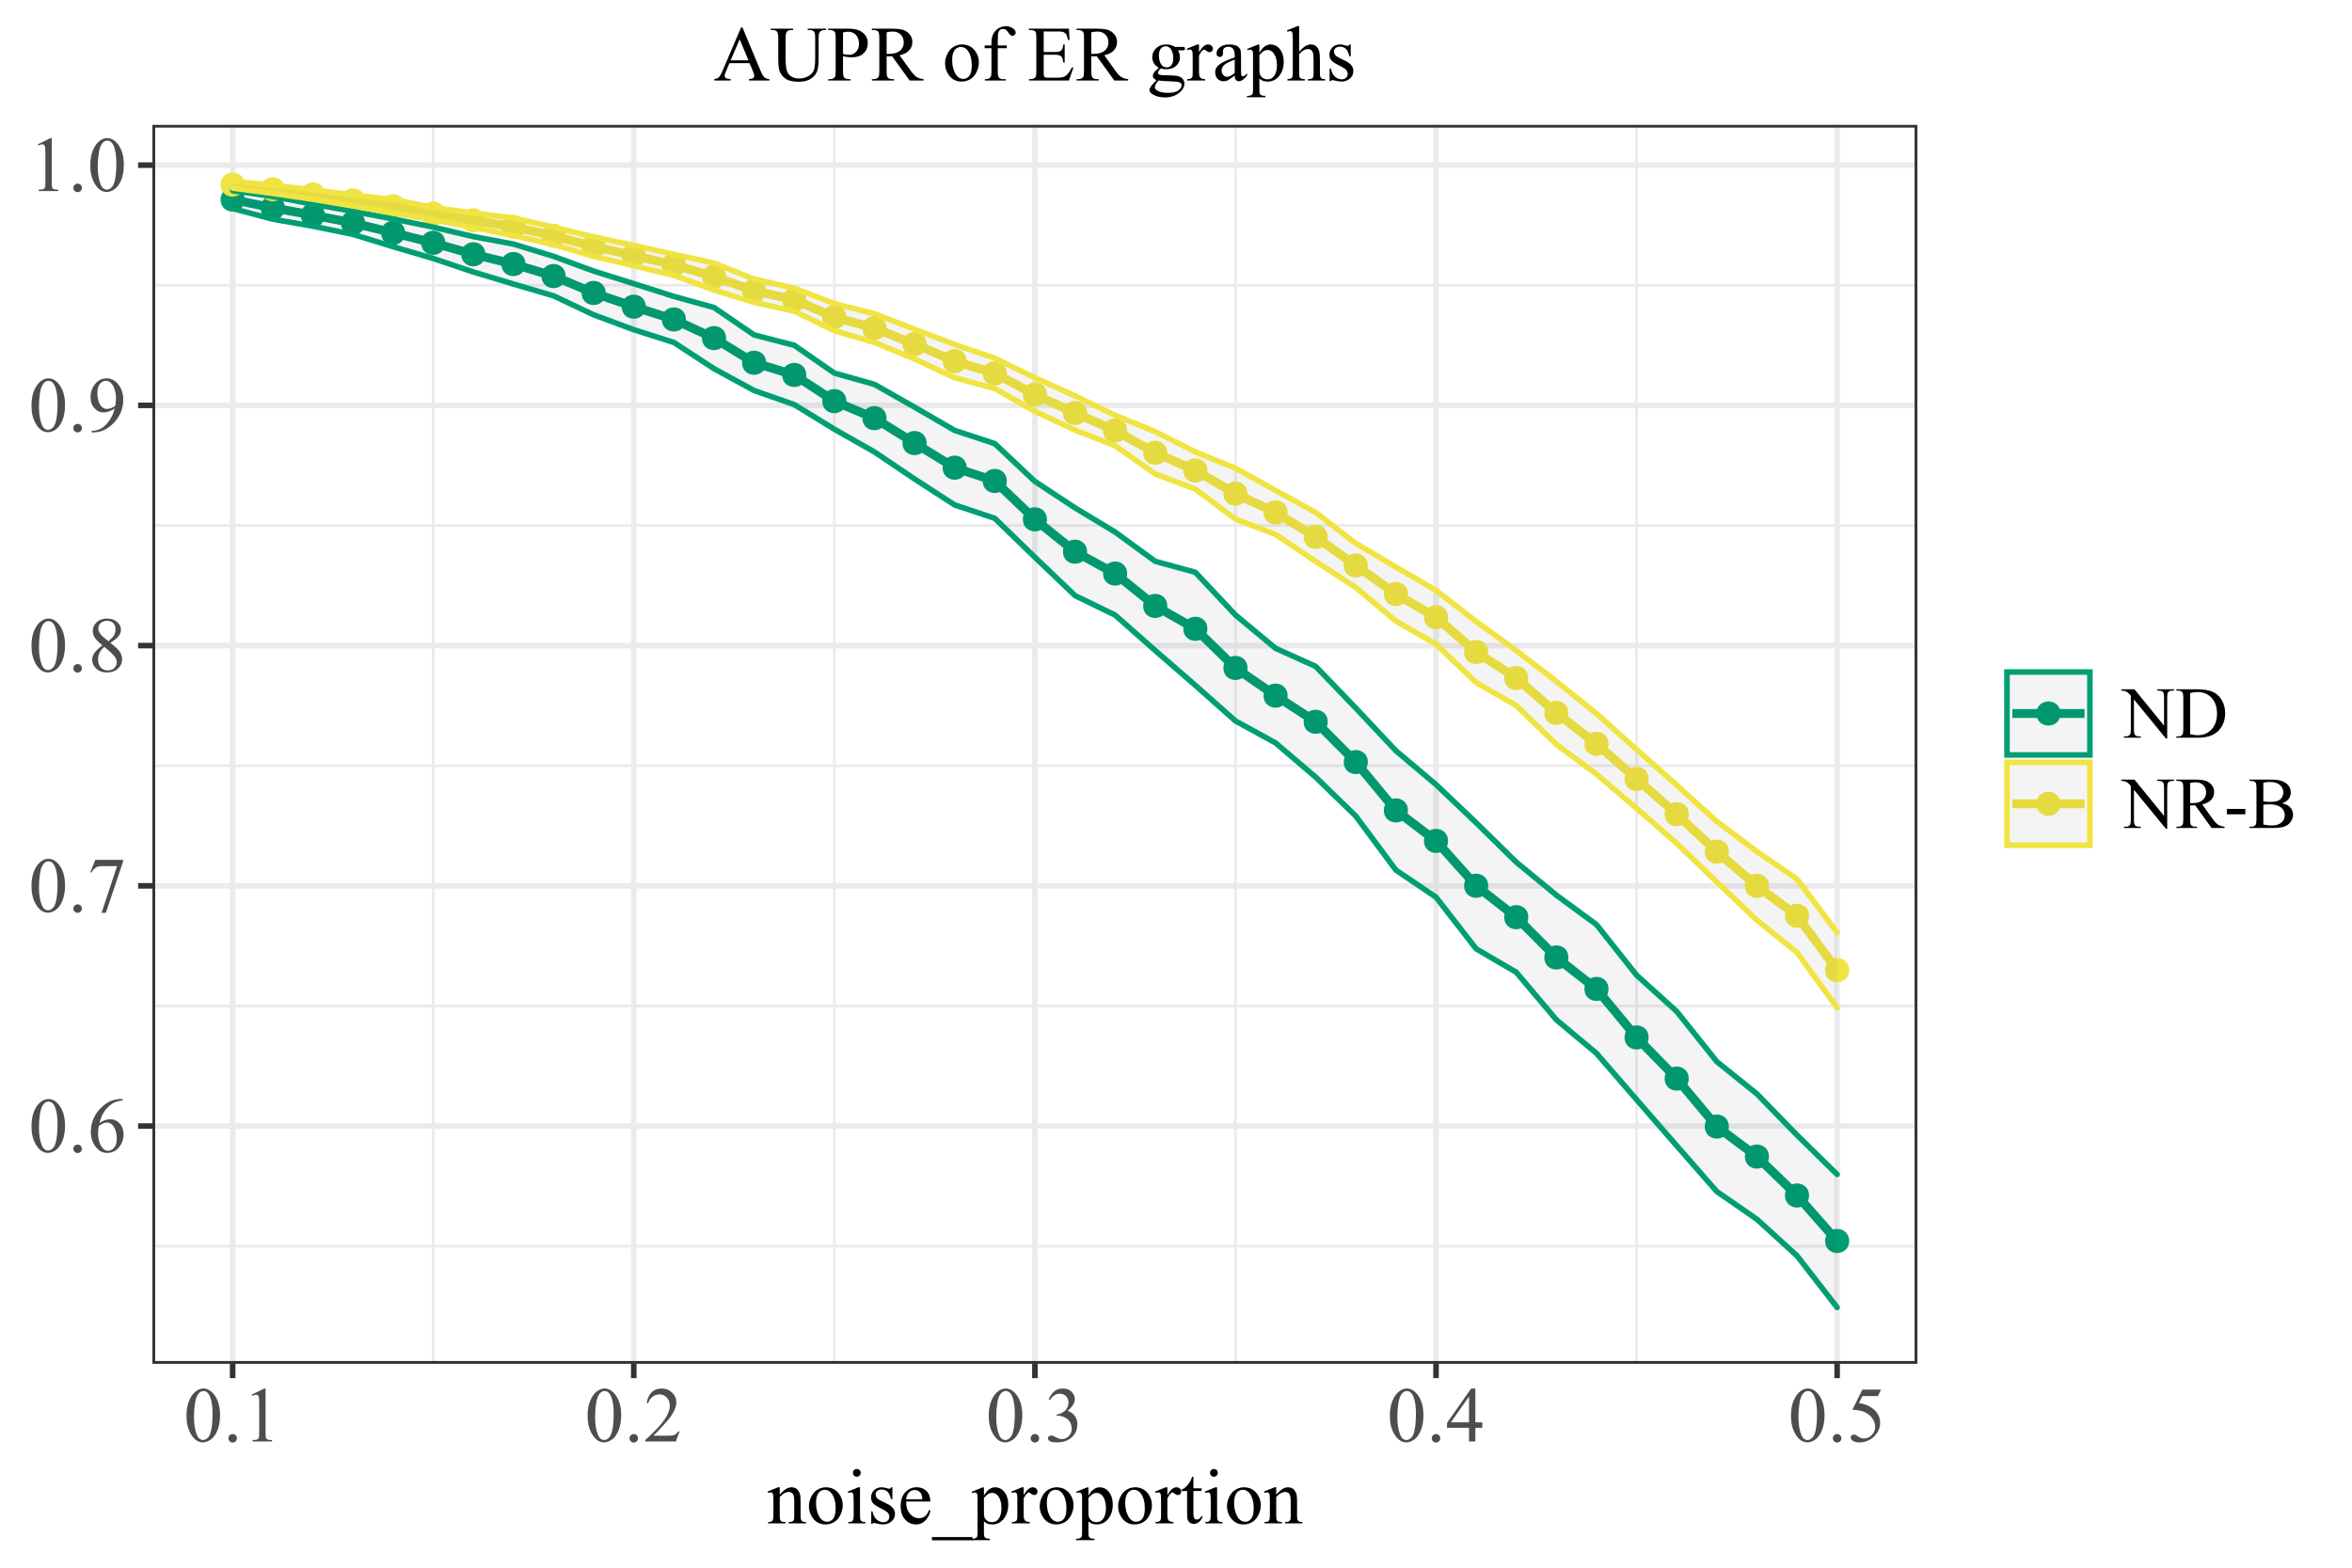 <?xml version="1.0" encoding="UTF-8"?>
<svg xmlns="http://www.w3.org/2000/svg" xmlns:xlink="http://www.w3.org/1999/xlink" width="450pt" height="300pt" viewBox="0 0 450 300" version="1.1">
<defs>
<g>
<symbol overflow="visible" id="glyph0-0">
<path style="stroke:none;" d="M 2.078 0 L 2.078 -9.375 L 9.578 -9.375 L 9.578 0 Z M 2.312 -0.234 L 9.344 -0.234 L 9.344 -9.141 L 2.312 -9.141 Z M 2.312 -0.234 "/>
</symbol>
<symbol overflow="visible" id="glyph0-1">
<path style="stroke:none;" d="M 0.543 -4.906 C 0.539 -6.035 0.711 -7.012 1.055 -7.832 C 1.395 -8.648 1.848 -9.258 2.418 -9.66 C 2.855 -9.977 3.309 -10.137 3.781 -10.137 C 4.539 -10.137 5.223 -9.746 5.828 -8.973 C 6.582 -8.008 6.961 -6.707 6.965 -5.062 C 6.961 -3.906 6.793 -2.926 6.465 -2.121 C 6.129 -1.316 5.707 -0.73 5.195 -0.367 C 4.676 -0.004 4.18 0.176 3.707 0.176 C 2.758 0.176 1.969 -0.383 1.34 -1.5 C 0.805 -2.441 0.539 -3.574 0.543 -4.906 Z M 1.977 -4.723 C 1.973 -3.355 2.145 -2.238 2.484 -1.375 C 2.758 -0.645 3.172 -0.281 3.727 -0.285 C 3.992 -0.281 4.266 -0.398 4.547 -0.641 C 4.828 -0.875 5.043 -1.273 5.191 -1.832 C 5.418 -2.668 5.531 -3.852 5.531 -5.383 C 5.531 -6.512 5.414 -7.457 5.18 -8.219 C 5 -8.777 4.77 -9.176 4.496 -9.41 C 4.293 -9.57 4.055 -9.648 3.773 -9.652 C 3.438 -9.648 3.141 -9.5 2.887 -9.207 C 2.531 -8.797 2.293 -8.16 2.168 -7.293 C 2.039 -6.422 1.973 -5.566 1.977 -4.723 Z M 1.977 -4.723 "/>
</symbol>
<symbol overflow="visible" id="glyph0-2">
<path style="stroke:none;" d="M 1.875 -1.422 C 2.102 -1.418 2.293 -1.34 2.453 -1.184 C 2.605 -1.023 2.684 -0.832 2.688 -0.609 C 2.684 -0.383 2.605 -0.188 2.449 -0.031 C 2.289 0.125 2.098 0.199 1.875 0.203 C 1.648 0.199 1.457 0.125 1.301 -0.031 C 1.141 -0.188 1.059 -0.383 1.062 -0.609 C 1.059 -0.836 1.141 -1.027 1.301 -1.188 C 1.457 -1.34 1.648 -1.418 1.875 -1.422 Z M 1.875 -1.422 "/>
</symbol>
<symbol overflow="visible" id="glyph0-3">
<path style="stroke:none;" d="M 6.723 -10.137 L 6.723 -9.867 C 6.074 -9.801 5.551 -9.672 5.145 -9.48 C 4.738 -9.285 4.336 -8.988 3.938 -8.598 C 3.539 -8.199 3.207 -7.758 2.945 -7.273 C 2.684 -6.785 2.465 -6.211 2.293 -5.543 C 2.992 -6.027 3.699 -6.27 4.41 -6.27 C 5.086 -6.27 5.672 -5.996 6.172 -5.449 C 6.668 -4.902 6.918 -4.199 6.922 -3.34 C 6.918 -2.508 6.668 -1.75 6.168 -1.07 C 5.559 -0.238 4.758 0.176 3.766 0.176 C 3.082 0.176 2.504 -0.047 2.035 -0.5 C 1.105 -1.367 0.645 -2.5 0.645 -3.898 C 0.645 -4.781 0.82 -5.625 1.18 -6.43 C 1.531 -7.227 2.043 -7.938 2.707 -8.562 C 3.367 -9.18 4 -9.598 4.605 -9.812 C 5.211 -10.027 5.773 -10.137 6.297 -10.137 Z M 2.168 -5.008 C 2.078 -4.348 2.031 -3.816 2.035 -3.414 C 2.031 -2.941 2.117 -2.434 2.293 -1.887 C 2.465 -1.336 2.727 -0.898 3.07 -0.578 C 3.316 -0.348 3.617 -0.234 3.977 -0.234 C 4.398 -0.234 4.777 -0.434 5.113 -0.836 C 5.445 -1.234 5.613 -1.805 5.617 -2.547 C 5.613 -3.379 5.445 -4.102 5.117 -4.715 C 4.781 -5.324 4.312 -5.629 3.707 -5.633 C 3.52 -5.629 3.32 -5.59 3.109 -5.516 C 2.895 -5.434 2.582 -5.266 2.168 -5.008 Z M 2.168 -5.008 "/>
</symbol>
<symbol overflow="visible" id="glyph0-4">
<path style="stroke:none;" d="M 1.508 -9.93 L 6.832 -9.93 L 6.832 -9.652 L 3.523 0.203 L 2.703 0.203 L 5.668 -8.738 L 2.938 -8.738 C 2.383 -8.734 1.992 -8.668 1.758 -8.539 C 1.344 -8.312 1.012 -7.969 0.77 -7.5 L 0.555 -7.582 Z M 1.508 -9.93 "/>
</symbol>
<symbol overflow="visible" id="glyph0-5">
<path style="stroke:none;" d="M 2.879 -5.004 C 2.09 -5.645 1.586 -6.16 1.359 -6.555 C 1.133 -6.941 1.02 -7.348 1.02 -7.77 C 1.02 -8.414 1.266 -8.969 1.766 -9.438 C 2.258 -9.902 2.922 -10.137 3.75 -10.137 C 4.551 -10.137 5.195 -9.918 5.684 -9.484 C 6.168 -9.047 6.41 -8.551 6.414 -8 C 6.41 -7.625 6.277 -7.246 6.02 -6.863 C 5.754 -6.473 5.207 -6.02 4.371 -5.5 C 5.23 -4.832 5.797 -4.309 6.078 -3.934 C 6.445 -3.434 6.633 -2.91 6.637 -2.359 C 6.633 -1.66 6.367 -1.062 5.836 -0.566 C 5.305 -0.07 4.605 0.176 3.742 0.176 C 2.797 0.176 2.062 -0.117 1.539 -0.711 C 1.113 -1.18 0.902 -1.699 0.906 -2.262 C 0.902 -2.699 1.051 -3.133 1.348 -3.57 C 1.645 -4 2.152 -4.48 2.879 -5.004 Z M 4.027 -5.785 C 4.609 -6.309 4.98 -6.727 5.141 -7.035 C 5.293 -7.336 5.371 -7.68 5.375 -8.07 C 5.371 -8.578 5.227 -8.98 4.941 -9.273 C 4.652 -9.562 4.262 -9.707 3.766 -9.711 C 3.262 -9.707 2.855 -9.562 2.547 -9.277 C 2.23 -8.988 2.074 -8.652 2.078 -8.27 C 2.074 -8.012 2.141 -7.758 2.273 -7.504 C 2.402 -7.25 2.586 -7.008 2.828 -6.781 Z M 3.223 -4.723 C 2.816 -4.379 2.516 -4.004 2.32 -3.605 C 2.125 -3.199 2.027 -2.766 2.027 -2.301 C 2.027 -1.668 2.199 -1.164 2.543 -0.785 C 2.887 -0.406 3.324 -0.215 3.859 -0.219 C 4.387 -0.215 4.809 -0.363 5.125 -0.664 C 5.441 -0.961 5.602 -1.324 5.602 -1.75 C 5.602 -2.098 5.508 -2.414 5.324 -2.695 C 4.977 -3.211 4.277 -3.887 3.223 -4.723 Z M 3.223 -4.723 "/>
</symbol>
<symbol overflow="visible" id="glyph0-6">
<path style="stroke:none;" d="M 0.789 0.203 L 0.789 -0.066 C 1.422 -0.074 2.012 -0.223 2.562 -0.508 C 3.105 -0.793 3.637 -1.293 4.148 -2.008 C 4.656 -2.719 5.012 -3.504 5.215 -4.359 C 4.449 -3.863 3.754 -3.613 3.133 -3.617 C 2.434 -3.613 1.836 -3.883 1.34 -4.426 C 0.84 -4.965 0.59 -5.684 0.594 -6.578 C 0.59 -7.445 0.84 -8.219 1.34 -8.898 C 1.938 -9.723 2.723 -10.137 3.691 -10.137 C 4.504 -10.137 5.199 -9.797 5.785 -9.125 C 6.496 -8.289 6.855 -7.262 6.855 -6.035 C 6.855 -4.93 6.582 -3.898 6.043 -2.945 C 5.496 -1.988 4.742 -1.195 3.781 -0.57 C 2.992 -0.055 2.137 0.199 1.207 0.203 Z M 5.332 -4.898 C 5.418 -5.531 5.461 -6.039 5.465 -6.422 C 5.461 -6.895 5.379 -7.406 5.223 -7.957 C 5.059 -8.504 4.832 -8.922 4.535 -9.219 C 4.238 -9.508 3.902 -9.656 3.531 -9.66 C 3.094 -9.656 2.711 -9.461 2.387 -9.074 C 2.059 -8.68 1.898 -8.098 1.898 -7.332 C 1.898 -6.297 2.113 -5.492 2.547 -4.914 C 2.863 -4.492 3.254 -4.281 3.719 -4.285 C 3.941 -4.281 4.207 -4.336 4.52 -4.445 C 4.824 -4.551 5.098 -4.703 5.332 -4.898 Z M 5.332 -4.898 "/>
</symbol>
<symbol overflow="visible" id="glyph0-7">
<path style="stroke:none;" d="M 1.758 -8.957 L 4.176 -10.137 L 4.418 -10.137 L 4.418 -1.75 C 4.418 -1.191 4.438 -0.844 4.484 -0.707 C 4.527 -0.57 4.625 -0.465 4.773 -0.395 C 4.918 -0.316 5.215 -0.277 5.668 -0.27 L 5.668 0 L 1.934 0 L 1.934 -0.27 C 2.402 -0.277 2.703 -0.316 2.84 -0.391 C 2.977 -0.461 3.07 -0.555 3.125 -0.676 C 3.176 -0.793 3.203 -1.152 3.207 -1.75 L 3.207 -7.113 C 3.203 -7.832 3.18 -8.293 3.133 -8.504 C 3.098 -8.656 3.035 -8.773 2.945 -8.848 C 2.855 -8.918 2.746 -8.953 2.621 -8.957 C 2.438 -8.953 2.188 -8.879 1.867 -8.73 Z M 1.758 -8.957 "/>
</symbol>
<symbol overflow="visible" id="glyph0-8">
<path style="stroke:none;" d="M 6.879 -1.91 L 6.18 0 L 0.32 0 L 0.32 -0.27 C 2.043 -1.84 3.258 -3.121 3.961 -4.121 C 4.664 -5.113 5.016 -6.027 5.016 -6.855 C 5.016 -7.484 4.82 -8 4.438 -8.406 C 4.047 -8.809 3.586 -9.012 3.055 -9.016 C 2.562 -9.012 2.125 -8.867 1.738 -8.586 C 1.348 -8.297 1.062 -7.879 0.879 -7.332 L 0.609 -7.332 C 0.727 -8.23 1.039 -8.926 1.547 -9.41 C 2.055 -9.895 2.684 -10.137 3.441 -10.137 C 4.246 -10.137 4.922 -9.875 5.461 -9.359 C 6 -8.84 6.27 -8.23 6.27 -7.531 C 6.27 -7.023 6.152 -6.52 5.918 -6.02 C 5.555 -5.227 4.969 -4.391 4.16 -3.508 C 2.941 -2.176 2.18 -1.375 1.883 -1.105 L 4.477 -1.105 C 5 -1.102 5.367 -1.121 5.582 -1.164 C 5.793 -1.199 5.984 -1.277 6.156 -1.402 C 6.324 -1.52 6.473 -1.691 6.605 -1.91 Z M 6.879 -1.91 "/>
</symbol>
<symbol overflow="visible" id="glyph0-9">
<path style="stroke:none;" d="M 0.762 -8.043 C 1.043 -8.711 1.398 -9.227 1.836 -9.59 C 2.266 -9.953 2.805 -10.137 3.449 -10.137 C 4.242 -10.137 4.852 -9.875 5.281 -9.359 C 5.602 -8.969 5.766 -8.559 5.766 -8.121 C 5.766 -7.398 5.309 -6.652 4.402 -5.883 C 5.008 -5.641 5.469 -5.297 5.785 -4.855 C 6.094 -4.406 6.25 -3.883 6.254 -3.289 C 6.25 -2.426 5.977 -1.684 5.434 -1.055 C 4.719 -0.234 3.688 0.176 2.336 0.176 C 1.664 0.176 1.207 0.094 0.969 -0.07 C 0.727 -0.234 0.609 -0.414 0.609 -0.609 C 0.609 -0.75 0.664 -0.871 0.781 -0.98 C 0.891 -1.082 1.031 -1.137 1.195 -1.141 C 1.312 -1.137 1.434 -1.117 1.566 -1.086 C 1.645 -1.055 1.832 -0.965 2.129 -0.816 C 2.418 -0.66 2.621 -0.57 2.738 -0.543 C 2.918 -0.484 3.113 -0.457 3.316 -0.461 C 3.816 -0.457 4.25 -0.648 4.617 -1.039 C 4.984 -1.422 5.168 -1.879 5.172 -2.41 C 5.168 -2.793 5.082 -3.172 4.914 -3.539 C 4.785 -3.812 4.645 -4.02 4.496 -4.16 C 4.285 -4.355 4 -4.531 3.633 -4.691 C 3.266 -4.848 2.891 -4.926 2.512 -4.93 L 2.277 -4.93 L 2.277 -5.148 C 2.66 -5.195 3.047 -5.336 3.438 -5.566 C 3.824 -5.793 4.105 -6.066 4.281 -6.395 C 4.457 -6.715 4.547 -7.07 4.547 -7.457 C 4.547 -7.957 4.387 -8.363 4.074 -8.676 C 3.754 -8.984 3.363 -9.141 2.898 -9.141 C 2.141 -9.141 1.508 -8.734 1.004 -7.926 Z M 0.762 -8.043 "/>
</symbol>
<symbol overflow="visible" id="glyph0-10">
<path style="stroke:none;" d="M 6.98 -3.664 L 6.98 -2.621 L 5.648 -2.621 L 5.648 0 L 4.438 0 L 4.438 -2.621 L 0.234 -2.621 L 0.234 -3.559 L 4.84 -10.137 L 5.648 -10.137 L 5.648 -3.664 Z M 4.438 -3.664 L 4.438 -8.59 L 0.953 -3.664 Z M 4.438 -3.664 "/>
</symbol>
<symbol overflow="visible" id="glyph0-11">
<path style="stroke:none;" d="M 6.512 -9.93 L 5.941 -8.688 L 2.953 -8.688 L 2.301 -7.352 C 3.594 -7.16 4.617 -6.68 5.375 -5.91 C 6.023 -5.242 6.352 -4.461 6.352 -3.566 C 6.352 -3.039 6.242 -2.555 6.031 -2.113 C 5.812 -1.668 5.547 -1.289 5.227 -0.98 C 4.906 -0.664 4.547 -0.414 4.152 -0.227 C 3.59 0.043 3.016 0.176 2.426 0.176 C 1.828 0.176 1.395 0.074 1.125 -0.129 C 0.852 -0.332 0.715 -0.555 0.719 -0.797 C 0.715 -0.934 0.77 -1.055 0.887 -1.16 C 0.996 -1.266 1.141 -1.316 1.312 -1.32 C 1.438 -1.316 1.547 -1.297 1.645 -1.262 C 1.738 -1.219 1.902 -1.121 2.133 -0.961 C 2.496 -0.703 2.867 -0.574 3.246 -0.578 C 3.816 -0.574 4.316 -0.789 4.75 -1.227 C 5.18 -1.656 5.395 -2.184 5.398 -2.805 C 5.395 -3.402 5.203 -3.961 4.82 -4.484 C 4.434 -5 3.902 -5.402 3.223 -5.691 C 2.691 -5.906 1.965 -6.035 1.047 -6.07 L 2.953 -9.93 Z M 6.512 -9.93 "/>
</symbol>
<symbol overflow="visible" id="glyph0-12">
<path style="stroke:none;" d="M 2.426 -5.484 C 3.207 -6.43 3.953 -6.902 4.672 -6.906 C 5.035 -6.902 5.352 -6.812 5.617 -6.633 C 5.879 -6.449 6.09 -6.145 6.246 -5.727 C 6.355 -5.43 6.41 -4.98 6.41 -4.379 L 6.41 -1.516 C 6.41 -1.09 6.441 -0.801 6.512 -0.652 C 6.562 -0.527 6.648 -0.434 6.77 -0.367 C 6.887 -0.297 7.109 -0.262 7.434 -0.266 L 7.434 0 L 4.117 0 L 4.117 -0.266 L 4.254 -0.266 C 4.566 -0.262 4.785 -0.309 4.91 -0.406 C 5.035 -0.5 5.121 -0.641 5.172 -0.828 C 5.188 -0.898 5.195 -1.129 5.199 -1.516 L 5.199 -4.262 C 5.195 -4.871 5.117 -5.316 4.961 -5.594 C 4.801 -5.867 4.535 -6.004 4.16 -6.008 C 3.578 -6.004 3 -5.688 2.426 -5.055 L 2.426 -1.516 C 2.426 -1.059 2.449 -0.777 2.504 -0.672 C 2.57 -0.527 2.664 -0.426 2.785 -0.363 C 2.902 -0.297 3.148 -0.262 3.516 -0.266 L 3.516 0 L 0.199 0 L 0.199 -0.266 L 0.344 -0.266 C 0.684 -0.262 0.914 -0.348 1.035 -0.523 C 1.152 -0.695 1.211 -1.027 1.215 -1.516 L 1.215 -4.008 C 1.211 -4.812 1.195 -5.301 1.16 -5.477 C 1.121 -5.652 1.062 -5.773 0.992 -5.836 C 0.914 -5.898 0.812 -5.93 0.688 -5.934 C 0.547 -5.93 0.387 -5.895 0.199 -5.824 L 0.086 -6.086 L 2.109 -6.906 L 2.426 -6.906 Z M 2.426 -5.484 "/>
</symbol>
<symbol overflow="visible" id="glyph0-13">
<path style="stroke:none;" d="M 3.75 -6.906 C 4.766 -6.902 5.578 -6.516 6.195 -5.75 C 6.715 -5.086 6.977 -4.332 6.98 -3.48 C 6.977 -2.879 6.832 -2.27 6.547 -1.656 C 6.258 -1.039 5.863 -0.574 5.359 -0.266 C 4.852 0.047 4.289 0.199 3.668 0.203 C 2.656 0.199 1.852 -0.199 1.258 -1.004 C 0.754 -1.68 0.504 -2.441 0.504 -3.289 C 0.504 -3.898 0.656 -4.512 0.961 -5.121 C 1.266 -5.73 1.668 -6.18 2.168 -6.469 C 2.664 -6.758 3.191 -6.902 3.75 -6.906 Z M 3.523 -6.43 C 3.258 -6.426 3 -6.352 2.742 -6.199 C 2.48 -6.043 2.27 -5.773 2.109 -5.391 C 1.945 -5.004 1.863 -4.508 1.867 -3.902 C 1.863 -2.926 2.059 -2.082 2.449 -1.375 C 2.836 -0.668 3.348 -0.316 3.984 -0.316 C 4.457 -0.316 4.848 -0.512 5.156 -0.902 C 5.461 -1.293 5.613 -1.961 5.617 -2.914 C 5.613 -4.102 5.355 -5.039 4.848 -5.727 C 4.496 -6.191 4.055 -6.426 3.523 -6.43 Z M 3.523 -6.43 "/>
</symbol>
<symbol overflow="visible" id="glyph0-14">
<path style="stroke:none;" d="M 2.176 -10.414 C 2.379 -10.41 2.555 -10.34 2.699 -10.199 C 2.84 -10.055 2.91 -9.879 2.914 -9.676 C 2.91 -9.465 2.84 -9.289 2.699 -9.148 C 2.555 -9 2.379 -8.93 2.176 -8.93 C 1.965 -8.93 1.789 -9 1.648 -9.148 C 1.5 -9.289 1.43 -9.465 1.43 -9.676 C 1.43 -9.879 1.5 -10.055 1.645 -10.199 C 1.785 -10.34 1.961 -10.41 2.176 -10.414 Z M 2.781 -6.906 L 2.781 -1.516 C 2.777 -1.094 2.809 -0.812 2.871 -0.676 C 2.934 -0.535 3.023 -0.434 3.145 -0.367 C 3.262 -0.297 3.48 -0.262 3.801 -0.266 L 3.801 0 L 0.543 0 L 0.543 -0.266 C 0.867 -0.262 1.086 -0.293 1.199 -0.359 C 1.312 -0.418 1.402 -0.523 1.469 -0.672 C 1.531 -0.816 1.562 -1.098 1.566 -1.516 L 1.566 -4.102 C 1.562 -4.828 1.543 -5.297 1.5 -5.516 C 1.465 -5.668 1.41 -5.777 1.34 -5.84 C 1.266 -5.898 1.164 -5.93 1.039 -5.934 C 0.898 -5.93 0.734 -5.895 0.543 -5.824 L 0.438 -6.086 L 2.461 -6.906 Z M 2.781 -6.906 "/>
</symbol>
<symbol overflow="visible" id="glyph0-15">
<path style="stroke:none;" d="M 4.805 -6.906 L 4.805 -4.621 L 4.562 -4.621 C 4.375 -5.336 4.137 -5.824 3.848 -6.086 C 3.555 -6.344 3.184 -6.473 2.738 -6.477 C 2.395 -6.473 2.121 -6.383 1.91 -6.203 C 1.699 -6.02 1.594 -5.82 1.598 -5.602 C 1.594 -5.328 1.672 -5.094 1.832 -4.898 C 1.98 -4.699 2.289 -4.484 2.754 -4.262 L 3.824 -3.742 C 4.812 -3.254 5.309 -2.617 5.309 -1.832 C 5.309 -1.219 5.078 -0.727 4.617 -0.355 C 4.156 0.016 3.641 0.199 3.07 0.203 C 2.656 0.199 2.188 0.129 1.664 -0.016 C 1.5 -0.059 1.367 -0.082 1.266 -0.086 C 1.152 -0.082 1.062 -0.023 1.004 0.102 L 0.762 0.102 L 0.762 -2.293 L 1.004 -2.293 C 1.137 -1.605 1.398 -1.09 1.785 -0.746 C 2.172 -0.395 2.605 -0.223 3.082 -0.227 C 3.418 -0.223 3.691 -0.32 3.906 -0.523 C 4.117 -0.719 4.223 -0.957 4.227 -1.238 C 4.223 -1.57 4.105 -1.855 3.871 -2.086 C 3.633 -2.312 3.16 -2.602 2.453 -2.957 C 1.742 -3.305 1.277 -3.621 1.062 -3.91 C 0.84 -4.184 0.73 -4.535 0.734 -4.965 C 0.73 -5.512 0.922 -5.973 1.301 -6.348 C 1.676 -6.715 2.164 -6.902 2.77 -6.906 C 3.031 -6.902 3.352 -6.848 3.727 -6.738 C 3.977 -6.664 4.141 -6.625 4.227 -6.629 C 4.301 -6.625 4.363 -6.645 4.41 -6.68 C 4.453 -6.711 4.504 -6.785 4.562 -6.906 Z M 4.805 -6.906 "/>
</symbol>
<symbol overflow="visible" id="glyph0-16">
<path style="stroke:none;" d="M 1.598 -4.184 C 1.59 -3.184 1.832 -2.402 2.32 -1.84 C 2.809 -1.27 3.383 -0.984 4.043 -0.988 C 4.48 -0.984 4.859 -1.105 5.188 -1.352 C 5.508 -1.59 5.781 -2.004 6.008 -2.594 L 6.234 -2.445 C 6.129 -1.773 5.828 -1.164 5.34 -0.617 C 4.844 -0.07 4.227 0.199 3.484 0.203 C 2.676 0.199 1.984 -0.109 1.414 -0.734 C 0.836 -1.359 0.551 -2.203 0.555 -3.266 C 0.551 -4.41 0.844 -5.305 1.438 -5.949 C 2.023 -6.59 2.766 -6.914 3.656 -6.914 C 4.406 -6.914 5.023 -6.664 5.508 -6.168 C 5.992 -5.672 6.234 -5.012 6.234 -4.184 Z M 1.598 -4.605 L 4.703 -4.605 C 4.676 -5.035 4.625 -5.336 4.547 -5.516 C 4.426 -5.785 4.242 -6 4.004 -6.16 C 3.758 -6.312 3.508 -6.391 3.246 -6.395 C 2.84 -6.391 2.477 -6.234 2.156 -5.922 C 1.836 -5.605 1.648 -5.168 1.598 -4.605 Z M 1.598 -4.605 "/>
</symbol>
<symbol overflow="visible" id="glyph0-17">
<path style="stroke:none;" d="M 7.633 3.238 L -0.125 3.238 L -0.125 2.621 L 7.633 2.621 Z M 7.633 3.238 "/>
</symbol>
<symbol overflow="visible" id="glyph0-18">
<path style="stroke:none;" d="M -0.016 -6.043 L 2.051 -6.879 L 2.328 -6.879 L 2.328 -5.309 C 2.672 -5.898 3.02 -6.312 3.371 -6.551 C 3.719 -6.785 4.09 -6.902 4.477 -6.906 C 5.148 -6.902 5.707 -6.641 6.16 -6.117 C 6.707 -5.469 6.984 -4.629 6.988 -3.598 C 6.984 -2.438 6.652 -1.48 5.992 -0.727 C 5.441 -0.109 4.754 0.199 3.926 0.203 C 3.562 0.199 3.25 0.148 2.988 0.051 C 2.793 -0.023 2.57 -0.168 2.328 -0.387 L 2.328 1.656 C 2.324 2.113 2.352 2.406 2.41 2.531 C 2.465 2.656 2.562 2.754 2.703 2.828 C 2.84 2.898 3.094 2.934 3.465 2.938 L 3.465 3.207 L -0.051 3.207 L -0.051 2.938 L 0.133 2.938 C 0.398 2.938 0.629 2.887 0.82 2.781 C 0.914 2.727 0.984 2.641 1.035 2.523 C 1.086 2.402 1.113 2.098 1.113 1.609 L 1.113 -4.73 C 1.113 -5.16 1.094 -5.438 1.055 -5.559 C 1.016 -5.672 0.953 -5.758 0.867 -5.82 C 0.781 -5.875 0.664 -5.906 0.52 -5.91 C 0.398 -5.906 0.25 -5.871 0.074 -5.809 Z M 2.328 -4.879 L 2.328 -2.375 C 2.324 -1.828 2.348 -1.473 2.395 -1.305 C 2.461 -1.02 2.629 -0.77 2.895 -0.555 C 3.16 -0.34 3.496 -0.234 3.902 -0.234 C 4.391 -0.234 4.785 -0.422 5.09 -0.805 C 5.484 -1.301 5.684 -2.004 5.684 -2.906 C 5.684 -3.93 5.457 -4.719 5.008 -5.273 C 4.691 -5.652 4.32 -5.84 3.898 -5.844 C 3.66 -5.84 3.43 -5.781 3.199 -5.668 C 3.023 -5.578 2.73 -5.316 2.328 -4.879 Z M 2.328 -4.879 "/>
</symbol>
<symbol overflow="visible" id="glyph0-19">
<path style="stroke:none;" d="M 2.43 -6.906 L 2.43 -5.398 C 2.988 -6.398 3.566 -6.902 4.16 -6.906 C 4.426 -6.902 4.645 -6.82 4.824 -6.66 C 4.996 -6.492 5.086 -6.305 5.09 -6.094 C 5.086 -5.902 5.023 -5.738 4.898 -5.609 C 4.773 -5.477 4.621 -5.414 4.445 -5.414 C 4.27 -5.414 4.078 -5.496 3.867 -5.664 C 3.656 -5.832 3.5 -5.918 3.398 -5.918 C 3.309 -5.918 3.211 -5.867 3.113 -5.773 C 2.887 -5.57 2.66 -5.242 2.43 -4.781 L 2.43 -1.566 C 2.426 -1.191 2.473 -0.914 2.57 -0.727 C 2.629 -0.594 2.742 -0.48 2.906 -0.395 C 3.066 -0.305 3.297 -0.262 3.602 -0.266 L 3.602 0 L 0.168 0 L 0.168 -0.266 C 0.508 -0.262 0.762 -0.316 0.93 -0.426 C 1.051 -0.5 1.137 -0.625 1.188 -0.797 C 1.207 -0.879 1.219 -1.113 1.223 -1.508 L 1.223 -4.109 C 1.219 -4.887 1.203 -5.352 1.176 -5.504 C 1.141 -5.648 1.082 -5.758 1 -5.828 C 0.91 -5.895 0.805 -5.93 0.68 -5.934 C 0.527 -5.93 0.355 -5.895 0.168 -5.824 L 0.094 -6.086 L 2.125 -6.906 Z M 2.43 -6.906 "/>
</symbol>
<symbol overflow="visible" id="glyph0-20">
<path style="stroke:none;" d="M 2.418 -8.914 L 2.418 -6.711 L 3.984 -6.711 L 3.984 -6.195 L 2.418 -6.195 L 2.418 -1.844 C 2.414 -1.41 2.477 -1.117 2.602 -0.965 C 2.727 -0.812 2.887 -0.738 3.082 -0.738 C 3.242 -0.738 3.398 -0.785 3.551 -0.887 C 3.703 -0.984 3.82 -1.133 3.902 -1.332 L 4.188 -1.332 C 4.016 -0.852 3.773 -0.492 3.465 -0.254 C 3.148 -0.012 2.828 0.105 2.496 0.109 C 2.27 0.105 2.047 0.047 1.836 -0.078 C 1.617 -0.199 1.461 -0.379 1.359 -0.613 C 1.258 -0.844 1.207 -1.199 1.207 -1.684 L 1.207 -6.195 L 0.148 -6.195 L 0.148 -6.438 C 0.414 -6.543 0.688 -6.723 0.969 -6.98 C 1.246 -7.234 1.5 -7.539 1.723 -7.895 C 1.832 -8.074 1.988 -8.414 2.191 -8.914 Z M 2.418 -8.914 "/>
</symbol>
<symbol overflow="visible" id="glyph0-21">
<path style="stroke:none;" d="M 6.863 -3.324 L 3.016 -3.324 L 2.344 -1.758 C 2.176 -1.371 2.09 -1.082 2.094 -0.895 C 2.09 -0.742 2.164 -0.609 2.309 -0.492 C 2.453 -0.375 2.766 -0.301 3.246 -0.27 L 3.246 0 L 0.117 0 L 0.117 -0.27 C 0.531 -0.344 0.797 -0.438 0.922 -0.555 C 1.168 -0.785 1.445 -1.262 1.75 -1.984 L 5.242 -10.16 L 5.5 -10.16 L 8.957 -1.898 C 9.234 -1.234 9.488 -0.801 9.715 -0.605 C 9.941 -0.402 10.258 -0.293 10.664 -0.27 L 10.664 0 L 6.746 0 L 6.746 -0.27 C 7.137 -0.289 7.406 -0.355 7.547 -0.469 C 7.688 -0.578 7.758 -0.715 7.758 -0.879 C 7.758 -1.094 7.66 -1.434 7.465 -1.898 Z M 6.656 -3.867 L 4.973 -7.883 L 3.246 -3.867 Z M 6.656 -3.867 "/>
</symbol>
<symbol overflow="visible" id="glyph0-22">
<path style="stroke:none;" d="M 7.156 -9.66 L 7.156 -9.93 L 10.672 -9.93 L 10.672 -9.66 L 10.297 -9.66 C 9.902 -9.656 9.605 -9.492 9.398 -9.172 C 9.293 -9.016 9.238 -8.664 9.242 -8.117 L 9.242 -4.086 C 9.238 -3.086 9.141 -2.316 8.945 -1.77 C 8.746 -1.219 8.359 -0.746 7.781 -0.355 C 7.203 0.039 6.414 0.234 5.422 0.234 C 4.332 0.234 3.508 0.047 2.949 -0.328 C 2.387 -0.703 1.992 -1.207 1.758 -1.844 C 1.602 -2.277 1.523 -3.094 1.523 -4.293 L 1.523 -8.172 C 1.523 -8.781 1.438 -9.184 1.27 -9.375 C 1.102 -9.562 0.828 -9.656 0.453 -9.66 L 0.082 -9.66 L 0.082 -9.93 L 4.371 -9.93 L 4.371 -9.66 L 3.992 -9.66 C 3.578 -9.656 3.285 -9.527 3.113 -9.273 C 2.988 -9.094 2.93 -8.727 2.93 -8.172 L 2.93 -3.844 C 2.93 -3.457 2.965 -3.016 3.035 -2.52 C 3.105 -2.02 3.23 -1.629 3.418 -1.355 C 3.602 -1.074 3.871 -0.844 4.223 -0.664 C 4.57 -0.48 5 -0.391 5.508 -0.395 C 6.156 -0.391 6.734 -0.535 7.25 -0.82 C 7.758 -1.102 8.109 -1.461 8.301 -1.906 C 8.488 -2.344 8.582 -3.094 8.586 -4.152 L 8.586 -8.172 C 8.582 -8.793 8.516 -9.184 8.379 -9.34 C 8.188 -9.551 7.902 -9.656 7.531 -9.66 Z M 7.156 -9.66 "/>
</symbol>
<symbol overflow="visible" id="glyph0-23">
<path style="stroke:none;" d="M 3.078 -4.652 L 3.078 -1.758 C 3.074 -1.133 3.145 -0.742 3.281 -0.594 C 3.465 -0.375 3.746 -0.27 4.125 -0.27 L 4.504 -0.27 L 4.504 0 L 0.25 0 L 0.25 -0.27 L 0.621 -0.27 C 1.043 -0.27 1.344 -0.406 1.523 -0.68 C 1.621 -0.828 1.668 -1.188 1.672 -1.758 L 1.672 -8.172 C 1.668 -8.793 1.602 -9.184 1.473 -9.34 C 1.277 -9.551 0.996 -9.656 0.621 -9.66 L 0.25 -9.66 L 0.25 -9.93 L 3.891 -9.93 C 4.777 -9.926 5.477 -9.836 5.992 -9.656 C 6.504 -9.473 6.938 -9.164 7.289 -8.73 C 7.641 -8.293 7.816 -7.777 7.816 -7.184 C 7.816 -6.371 7.547 -5.711 7.012 -5.207 C 6.477 -4.695 5.723 -4.441 4.746 -4.445 C 4.504 -4.441 4.242 -4.457 3.969 -4.496 C 3.688 -4.527 3.391 -4.582 3.078 -4.652 Z M 3.078 -5.07 C 3.332 -5.016 3.562 -4.98 3.766 -4.957 C 3.965 -4.934 4.137 -4.922 4.277 -4.922 C 4.785 -4.922 5.223 -5.117 5.59 -5.512 C 5.957 -5.902 6.141 -6.41 6.145 -7.039 C 6.141 -7.465 6.051 -7.863 5.879 -8.234 C 5.699 -8.602 5.453 -8.879 5.133 -9.062 C 4.812 -9.246 4.445 -9.34 4.035 -9.34 C 3.785 -9.34 3.465 -9.293 3.078 -9.199 Z M 3.078 -5.07 "/>
</symbol>
<symbol overflow="visible" id="glyph0-24">
<path style="stroke:none;" d="M 10.137 0 L 7.484 0 L 4.125 -4.645 C 3.875 -4.633 3.672 -4.629 3.516 -4.629 C 3.453 -4.629 3.383 -4.629 3.309 -4.633 C 3.234 -4.633 3.16 -4.637 3.082 -4.645 L 3.082 -1.758 C 3.082 -1.133 3.148 -0.742 3.289 -0.594 C 3.469 -0.375 3.75 -0.27 4.125 -0.27 L 4.512 -0.27 L 4.512 0 L 0.258 0 L 0.258 -0.27 L 0.629 -0.27 C 1.043 -0.27 1.344 -0.406 1.531 -0.68 C 1.629 -0.828 1.68 -1.188 1.684 -1.758 L 1.684 -8.172 C 1.68 -8.793 1.613 -9.184 1.48 -9.34 C 1.289 -9.551 1.004 -9.656 0.629 -9.66 L 0.258 -9.66 L 0.258 -9.93 L 3.875 -9.93 C 4.926 -9.926 5.703 -9.848 6.207 -9.699 C 6.703 -9.543 7.129 -9.262 7.48 -8.852 C 7.828 -8.438 8.004 -7.945 8.004 -7.375 C 8.004 -6.762 7.805 -6.23 7.406 -5.785 C 7.008 -5.332 6.391 -5.016 5.559 -4.836 L 7.609 -1.984 C 8.074 -1.328 8.477 -0.895 8.816 -0.68 C 9.152 -0.465 9.594 -0.328 10.137 -0.27 Z M 3.082 -5.105 C 3.176 -5.102 3.254 -5.102 3.324 -5.102 C 3.391 -5.098 3.449 -5.098 3.492 -5.098 C 4.438 -5.098 5.152 -5.301 5.637 -5.711 C 6.117 -6.121 6.355 -6.645 6.359 -7.281 C 6.355 -7.898 6.16 -8.402 5.773 -8.793 C 5.383 -9.18 4.871 -9.375 4.234 -9.375 C 3.949 -9.375 3.566 -9.328 3.082 -9.234 Z M 3.082 -5.105 "/>
</symbol>
<symbol overflow="visible" id="glyph0-25">
<path style="stroke:none;" d=""/>
</symbol>
<symbol overflow="visible" id="glyph0-26">
<path style="stroke:none;" d="M 3.09 -6.18 L 3.09 -1.773 C 3.086 -1.145 3.156 -0.75 3.297 -0.586 C 3.473 -0.371 3.715 -0.262 4.02 -0.266 L 4.629 -0.266 L 4.629 0 L 0.621 0 L 0.621 -0.266 L 0.922 -0.266 C 1.113 -0.262 1.293 -0.312 1.457 -0.41 C 1.617 -0.504 1.727 -0.633 1.789 -0.805 C 1.848 -0.969 1.879 -1.293 1.883 -1.773 L 1.883 -6.18 L 0.578 -6.18 L 0.578 -6.711 L 1.883 -6.711 L 1.883 -7.148 C 1.879 -7.816 1.988 -8.383 2.203 -8.848 C 2.418 -9.309 2.746 -9.68 3.188 -9.969 C 3.629 -10.25 4.125 -10.395 4.68 -10.398 C 5.191 -10.395 5.664 -10.23 6.094 -9.902 C 6.375 -9.684 6.516 -9.438 6.52 -9.164 C 6.516 -9.016 6.453 -8.875 6.328 -8.746 C 6.199 -8.617 6.062 -8.555 5.918 -8.555 C 5.805 -8.555 5.684 -8.594 5.562 -8.676 C 5.434 -8.754 5.281 -8.926 5.105 -9.195 C 4.922 -9.457 4.758 -9.637 4.605 -9.734 C 4.453 -9.824 4.285 -9.871 4.102 -9.875 C 3.875 -9.871 3.684 -9.812 3.531 -9.695 C 3.371 -9.574 3.258 -9.387 3.191 -9.137 C 3.121 -8.879 3.086 -8.23 3.09 -7.191 L 3.09 -6.711 L 4.82 -6.711 L 4.82 -6.18 Z M 3.09 -6.18 "/>
</symbol>
<symbol overflow="visible" id="glyph0-27">
<path style="stroke:none;" d="M 3.133 -9.391 L 3.133 -5.465 L 5.316 -5.465 C 5.879 -5.461 6.258 -5.547 6.453 -5.719 C 6.703 -5.945 6.848 -6.34 6.879 -6.906 L 7.148 -6.906 L 7.148 -3.449 L 6.879 -3.449 C 6.809 -3.93 6.738 -4.238 6.672 -4.379 C 6.582 -4.547 6.438 -4.684 6.238 -4.781 C 6.039 -4.879 5.73 -4.926 5.316 -4.93 L 3.133 -4.93 L 3.133 -1.656 C 3.129 -1.215 3.148 -0.945 3.191 -0.852 C 3.227 -0.754 3.297 -0.68 3.398 -0.625 C 3.496 -0.566 3.68 -0.539 3.953 -0.543 L 5.641 -0.543 C 6.199 -0.539 6.605 -0.578 6.859 -0.66 C 7.113 -0.734 7.359 -0.887 7.594 -1.121 C 7.898 -1.418 8.207 -1.875 8.523 -2.492 L 8.82 -2.492 L 7.961 0 L 0.309 0 L 0.309 -0.27 L 0.66 -0.27 C 0.891 -0.27 1.113 -0.324 1.324 -0.438 C 1.48 -0.512 1.586 -0.629 1.641 -0.789 C 1.695 -0.941 1.723 -1.262 1.727 -1.75 L 1.727 -8.203 C 1.723 -8.832 1.66 -9.219 1.539 -9.367 C 1.359 -9.559 1.066 -9.656 0.66 -9.66 L 0.309 -9.66 L 0.309 -9.93 L 7.961 -9.93 L 8.07 -7.758 L 7.785 -7.758 C 7.68 -8.277 7.566 -8.633 7.445 -8.832 C 7.316 -9.023 7.133 -9.176 6.891 -9.281 C 6.695 -9.352 6.352 -9.387 5.859 -9.391 Z M 3.133 -9.391 "/>
</symbol>
<symbol overflow="visible" id="glyph0-28">
<path style="stroke:none;" d="M 2.262 -2.445 C 1.852 -2.641 1.535 -2.922 1.316 -3.285 C 1.094 -3.641 0.984 -4.039 0.988 -4.477 C 0.984 -5.141 1.234 -5.711 1.738 -6.188 C 2.238 -6.664 2.879 -6.902 3.664 -6.906 C 4.297 -6.902 4.852 -6.746 5.324 -6.438 L 6.746 -6.438 C 6.953 -6.434 7.078 -6.426 7.113 -6.418 C 7.145 -6.402 7.168 -6.383 7.184 -6.359 C 7.215 -6.312 7.23 -6.234 7.23 -6.125 C 7.23 -5.992 7.215 -5.906 7.191 -5.859 C 7.176 -5.836 7.152 -5.816 7.117 -5.801 C 7.078 -5.785 6.953 -5.777 6.746 -5.777 L 5.875 -5.777 C 6.145 -5.426 6.281 -4.977 6.285 -4.43 C 6.281 -3.805 6.043 -3.27 5.566 -2.824 C 5.086 -2.379 4.441 -2.156 3.641 -2.16 C 3.305 -2.156 2.965 -2.207 2.621 -2.309 C 2.402 -2.121 2.258 -1.957 2.188 -1.816 C 2.109 -1.676 2.074 -1.559 2.074 -1.465 C 2.074 -1.379 2.113 -1.297 2.191 -1.223 C 2.27 -1.141 2.426 -1.086 2.664 -1.055 C 2.801 -1.031 3.145 -1.012 3.691 -1.004 C 4.695 -0.977 5.348 -0.945 5.648 -0.902 C 6.102 -0.836 6.461 -0.664 6.734 -0.395 C 7 -0.121 7.137 0.211 7.141 0.617 C 7.137 1.164 6.879 1.684 6.363 2.168 C 5.602 2.879 4.605 3.234 3.383 3.238 C 2.438 3.234 1.645 3.023 0.996 2.602 C 0.629 2.355 0.445 2.102 0.445 1.84 C 0.445 1.723 0.473 1.605 0.527 1.488 C 0.609 1.305 0.777 1.051 1.039 0.734 C 1.07 0.688 1.32 0.426 1.789 -0.059 C 1.531 -0.207 1.352 -0.34 1.246 -0.465 C 1.141 -0.582 1.09 -0.719 1.09 -0.871 C 1.09 -1.039 1.156 -1.238 1.297 -1.473 C 1.434 -1.699 1.758 -2.023 2.262 -2.445 Z M 3.539 -6.555 C 3.176 -6.551 2.871 -6.406 2.629 -6.121 C 2.383 -5.832 2.262 -5.391 2.262 -4.797 C 2.262 -4.023 2.426 -3.426 2.762 -3.004 C 3.012 -2.68 3.336 -2.52 3.727 -2.52 C 4.098 -2.52 4.402 -2.656 4.645 -2.938 C 4.883 -3.211 5.004 -3.648 5.004 -4.25 C 5.004 -5.023 4.832 -5.633 4.496 -6.07 C 4.246 -6.391 3.93 -6.551 3.539 -6.555 Z M 2.191 0 C 1.957 0.25 1.781 0.48 1.668 0.695 C 1.547 0.91 1.488 1.109 1.492 1.289 C 1.488 1.523 1.629 1.727 1.918 1.906 C 2.402 2.203 3.109 2.355 4.035 2.359 C 4.914 2.355 5.562 2.199 5.98 1.895 C 6.395 1.582 6.602 1.254 6.605 0.902 C 6.602 0.645 6.48 0.461 6.234 0.359 C 5.977 0.25 5.473 0.188 4.723 0.168 C 3.625 0.137 2.781 0.082 2.191 0 Z M 2.191 0 "/>
</symbol>
<symbol overflow="visible" id="glyph0-29">
<path style="stroke:none;" d="M 4.27 -0.969 C 3.578 -0.43 3.145 -0.121 2.973 -0.043 C 2.707 0.082 2.43 0.141 2.133 0.141 C 1.668 0.141 1.285 -0.016 0.984 -0.336 C 0.684 -0.648 0.531 -1.066 0.535 -1.59 C 0.531 -1.91 0.605 -2.195 0.754 -2.438 C 0.953 -2.77 1.301 -3.082 1.797 -3.375 C 2.293 -3.668 3.117 -4.023 4.27 -4.445 L 4.27 -4.711 C 4.266 -5.375 4.16 -5.832 3.949 -6.086 C 3.738 -6.332 3.43 -6.457 3.023 -6.461 C 2.715 -6.457 2.469 -6.375 2.293 -6.211 C 2.105 -6.043 2.016 -5.852 2.016 -5.641 L 2.027 -5.215 C 2.027 -4.988 1.969 -4.812 1.855 -4.695 C 1.738 -4.57 1.59 -4.512 1.406 -4.512 C 1.227 -4.512 1.078 -4.574 0.961 -4.699 C 0.844 -4.824 0.785 -4.996 0.789 -5.223 C 0.785 -5.637 1 -6.023 1.434 -6.379 C 1.859 -6.727 2.465 -6.902 3.246 -6.906 C 3.84 -6.902 4.328 -6.801 4.711 -6.605 C 4.996 -6.449 5.207 -6.215 5.348 -5.895 C 5.43 -5.684 5.473 -5.254 5.477 -4.605 L 5.477 -2.328 C 5.473 -1.688 5.484 -1.297 5.512 -1.152 C 5.535 -1.008 5.574 -0.91 5.633 -0.863 C 5.688 -0.809 5.754 -0.785 5.828 -0.789 C 5.902 -0.785 5.973 -0.805 6.035 -0.844 C 6.137 -0.906 6.332 -1.082 6.629 -1.375 L 6.629 -0.969 C 6.078 -0.234 5.559 0.129 5.062 0.133 C 4.82 0.129 4.629 0.047 4.488 -0.117 C 4.348 -0.281 4.273 -0.562 4.27 -0.969 Z M 4.27 -1.441 L 4.27 -4 C 3.531 -3.703 3.055 -3.496 2.844 -3.375 C 2.453 -3.16 2.176 -2.934 2.012 -2.703 C 1.844 -2.465 1.762 -2.211 1.766 -1.934 C 1.762 -1.582 1.867 -1.289 2.078 -1.059 C 2.285 -0.824 2.527 -0.707 2.805 -0.711 C 3.176 -0.707 3.664 -0.953 4.27 -1.441 Z M 4.27 -1.441 "/>
</symbol>
<symbol overflow="visible" id="glyph0-30">
<path style="stroke:none;" d="M 2.438 -10.414 L 2.438 -5.508 C 2.977 -6.102 3.406 -6.48 3.727 -6.652 C 4.043 -6.816 4.359 -6.902 4.68 -6.906 C 5.059 -6.902 5.387 -6.797 5.66 -6.59 C 5.934 -6.379 6.137 -6.051 6.27 -5.602 C 6.363 -5.289 6.41 -4.719 6.41 -3.891 L 6.41 -1.516 C 6.41 -1.09 6.441 -0.801 6.512 -0.645 C 6.559 -0.527 6.645 -0.434 6.762 -0.367 C 6.879 -0.297 7.094 -0.262 7.406 -0.266 L 7.406 0 L 4.109 0 L 4.109 -0.266 L 4.262 -0.266 C 4.57 -0.262 4.789 -0.309 4.914 -0.406 C 5.035 -0.5 5.121 -0.641 5.172 -0.828 C 5.184 -0.902 5.191 -1.133 5.191 -1.516 L 5.191 -3.891 C 5.191 -4.621 5.152 -5.102 5.078 -5.332 C 5 -5.559 4.879 -5.73 4.715 -5.848 C 4.547 -5.961 4.348 -6.016 4.117 -6.02 C 3.875 -6.016 3.625 -5.953 3.367 -5.828 C 3.105 -5.699 2.797 -5.445 2.438 -5.062 L 2.438 -1.516 C 2.438 -1.055 2.461 -0.77 2.516 -0.66 C 2.562 -0.547 2.66 -0.453 2.801 -0.379 C 2.941 -0.301 3.18 -0.262 3.523 -0.266 L 3.523 0 L 0.199 0 L 0.199 -0.266 C 0.496 -0.262 0.73 -0.309 0.902 -0.402 C 0.996 -0.449 1.07 -0.543 1.133 -0.68 C 1.188 -0.816 1.219 -1.094 1.223 -1.516 L 1.223 -7.586 C 1.219 -8.352 1.199 -8.824 1.168 -9 C 1.129 -9.176 1.074 -9.293 1 -9.359 C 0.922 -9.422 0.82 -9.457 0.695 -9.457 C 0.59 -9.457 0.426 -9.418 0.199 -9.34 L 0.094 -9.594 L 2.102 -10.414 Z M 2.438 -10.414 "/>
</symbol>
<symbol overflow="visible" id="glyph1-0">
<path style="stroke:none;" d="M 1.941 0 L 1.941 -8.75 L 8.941 -8.75 L 8.941 0 Z M 2.16 -0.219 L 8.723 -0.219 L 8.723 -8.531 L 2.16 -8.531 Z M 2.16 -0.219 "/>
</symbol>
<symbol overflow="visible" id="glyph1-1">
<path style="stroke:none;" d="M -0.184 -9.27 L 2.332 -9.27 L 8 -2.316 L 8 -7.664 C 7.996 -8.23 7.934 -8.586 7.805 -8.73 C 7.637 -8.918 7.371 -9.012 7.008 -9.016 L 6.688 -9.016 L 6.688 -9.27 L 9.914 -9.27 L 9.914 -9.016 L 9.586 -9.016 C 9.191 -9.012 8.91 -8.895 8.75 -8.66 C 8.648 -8.512 8.602 -8.18 8.602 -7.664 L 8.602 0.148 L 8.352 0.148 L 2.242 -7.312 L 2.242 -1.605 C 2.238 -1.035 2.301 -0.68 2.426 -0.539 C 2.598 -0.348 2.863 -0.25 3.227 -0.254 L 3.555 -0.254 L 3.555 0 L 0.328 0 L 0.328 -0.254 L 0.648 -0.254 C 1.043 -0.25 1.324 -0.371 1.492 -0.609 C 1.59 -0.754 1.641 -1.086 1.641 -1.605 L 1.641 -8.055 C 1.371 -8.363 1.164 -8.57 1.027 -8.672 C 0.887 -8.773 0.684 -8.867 0.418 -8.953 C 0.281 -8.992 0.086 -9.012 -0.184 -9.016 Z M -0.184 -9.27 "/>
</symbol>
<symbol overflow="visible" id="glyph1-2">
<path style="stroke:none;" d="M 0.238 0 L 0.238 -0.254 L 0.586 -0.254 C 0.977 -0.25 1.254 -0.375 1.422 -0.629 C 1.52 -0.777 1.57 -1.117 1.57 -1.641 L 1.57 -7.629 C 1.57 -8.207 1.508 -8.566 1.383 -8.715 C 1.203 -8.91 0.938 -9.012 0.586 -9.016 L 0.238 -9.016 L 0.238 -9.27 L 4.012 -9.27 C 5.395 -9.27 6.449 -9.109 7.172 -8.797 C 7.895 -8.48 8.477 -7.957 8.918 -7.227 C 9.355 -6.488 9.574 -5.641 9.578 -4.684 C 9.574 -3.391 9.184 -2.312 8.402 -1.449 C 7.52 -0.48 6.18 0 4.383 0 Z M 2.883 -0.672 C 3.461 -0.539 3.945 -0.473 4.34 -0.477 C 5.395 -0.473 6.273 -0.844 6.973 -1.59 C 7.668 -2.332 8.016 -3.34 8.02 -4.613 C 8.016 -5.891 7.668 -6.902 6.973 -7.641 C 6.273 -8.379 5.375 -8.746 4.285 -8.75 C 3.871 -8.746 3.406 -8.68 2.883 -8.551 Z M 2.883 -0.672 "/>
</symbol>
<symbol overflow="visible" id="glyph1-3">
<path style="stroke:none;" d="M 9.461 0 L 6.984 0 L 3.848 -4.336 C 3.613 -4.324 3.426 -4.316 3.281 -4.32 C 3.219 -4.316 3.152 -4.32 3.09 -4.324 C 3.02 -4.324 2.949 -4.328 2.879 -4.336 L 2.879 -1.641 C 2.875 -1.055 2.941 -0.691 3.07 -0.555 C 3.242 -0.352 3.5 -0.25 3.848 -0.254 L 4.211 -0.254 L 4.211 0 L 0.238 0 L 0.238 -0.254 L 0.586 -0.254 C 0.977 -0.25 1.258 -0.379 1.43 -0.637 C 1.523 -0.773 1.57 -1.109 1.57 -1.641 L 1.57 -7.629 C 1.57 -8.211 1.508 -8.57 1.383 -8.715 C 1.203 -8.91 0.938 -9.012 0.586 -9.016 L 0.238 -9.016 L 0.238 -9.27 L 3.617 -9.27 C 4.598 -9.27 5.324 -9.195 5.793 -9.055 C 6.258 -8.906 6.652 -8.645 6.98 -8.262 C 7.305 -7.875 7.469 -7.414 7.473 -6.883 C 7.469 -6.312 7.285 -5.82 6.914 -5.402 C 6.543 -4.98 5.965 -4.684 5.188 -4.512 L 7.102 -1.852 C 7.539 -1.242 7.914 -0.836 8.23 -0.637 C 8.543 -0.434 8.953 -0.305 9.461 -0.254 Z M 2.879 -4.766 C 2.961 -4.762 3.035 -4.762 3.102 -4.762 C 3.164 -4.758 3.219 -4.758 3.262 -4.758 C 4.141 -4.758 4.805 -4.949 5.258 -5.332 C 5.703 -5.715 5.93 -6.203 5.934 -6.797 C 5.93 -7.375 5.75 -7.844 5.391 -8.207 C 5.027 -8.566 4.547 -8.746 3.953 -8.75 C 3.684 -8.746 3.324 -8.703 2.879 -8.621 Z M 2.879 -4.766 "/>
</symbol>
<symbol overflow="visible" id="glyph1-4">
<path style="stroke:none;" d="M 0.566 -3.656 L 4.102 -3.656 L 4.102 -2.625 L 0.566 -2.625 Z M 0.566 -3.656 "/>
</symbol>
<symbol overflow="visible" id="glyph1-5">
<path style="stroke:none;" d="M 6.469 -4.73 C 7.109 -4.59 7.59 -4.371 7.91 -4.074 C 8.348 -3.652 8.566 -3.141 8.57 -2.535 C 8.566 -2.07 8.422 -1.629 8.133 -1.211 C 7.84 -0.789 7.438 -0.48 6.934 -0.289 C 6.422 -0.094 5.648 0 4.609 0 L 0.234 0 L 0.234 -0.254 L 0.582 -0.254 C 0.965 -0.25 1.242 -0.375 1.414 -0.621 C 1.516 -0.777 1.57 -1.117 1.57 -1.641 L 1.57 -7.629 C 1.57 -8.203 1.504 -8.562 1.375 -8.715 C 1.195 -8.91 0.93 -9.012 0.582 -9.016 L 0.234 -9.016 L 0.234 -9.27 L 4.238 -9.27 C 4.98 -9.27 5.582 -9.215 6.035 -9.105 C 6.719 -8.941 7.238 -8.648 7.602 -8.234 C 7.957 -7.812 8.137 -7.336 8.141 -6.797 C 8.137 -6.328 7.996 -5.91 7.715 -5.547 C 7.43 -5.176 7.016 -4.902 6.469 -4.73 Z M 2.883 -5.102 C 3.051 -5.066 3.242 -5.043 3.461 -5.027 C 3.676 -5.012 3.914 -5.004 4.176 -5.004 C 4.84 -5.004 5.34 -5.074 5.676 -5.219 C 6.008 -5.359 6.266 -5.578 6.445 -5.879 C 6.621 -6.172 6.707 -6.496 6.711 -6.852 C 6.707 -7.391 6.488 -7.855 6.047 -8.238 C 5.605 -8.621 4.961 -8.812 4.117 -8.812 C 3.656 -8.812 3.246 -8.762 2.883 -8.66 Z M 2.883 -0.672 C 3.414 -0.543 3.934 -0.48 4.449 -0.484 C 5.27 -0.48 5.898 -0.668 6.336 -1.043 C 6.766 -1.414 6.984 -1.871 6.984 -2.422 C 6.984 -2.777 6.887 -3.125 6.691 -3.457 C 6.496 -3.789 6.176 -4.051 5.734 -4.242 C 5.289 -4.434 4.742 -4.527 4.094 -4.531 C 3.809 -4.527 3.566 -4.523 3.371 -4.516 C 3.168 -4.504 3.008 -4.488 2.883 -4.469 Z M 2.883 -0.672 "/>
</symbol>
</g>
<clipPath id="clip1">
  <path d="M 29.16 23.891 L 366.844 23.891 L 366.844 260.984 L 29.16 260.984 Z M 29.16 23.891 "/>
</clipPath>
<clipPath id="clip2">
  <path d="M 29.16 238 L 366.844 238 L 366.844 239 L 29.16 239 Z M 29.16 238 "/>
</clipPath>
<clipPath id="clip3">
  <path d="M 29.16 192 L 366.844 192 L 366.844 193 L 29.16 193 Z M 29.16 192 "/>
</clipPath>
<clipPath id="clip4">
  <path d="M 29.16 146 L 366.844 146 L 366.844 147 L 29.16 147 Z M 29.16 146 "/>
</clipPath>
<clipPath id="clip5">
  <path d="M 29.16 100 L 366.844 100 L 366.844 101 L 29.16 101 Z M 29.16 100 "/>
</clipPath>
<clipPath id="clip6">
  <path d="M 29.16 54 L 366.844 54 L 366.844 55 L 29.16 55 Z M 29.16 54 "/>
</clipPath>
<clipPath id="clip7">
  <path d="M 82 23.891 L 84 23.891 L 84 260.984 L 82 260.984 Z M 82 23.891 "/>
</clipPath>
<clipPath id="clip8">
  <path d="M 159 23.891 L 160 23.891 L 160 260.984 L 159 260.984 Z M 159 23.891 "/>
</clipPath>
<clipPath id="clip9">
  <path d="M 236 23.891 L 237 23.891 L 237 260.984 L 236 260.984 Z M 236 23.891 "/>
</clipPath>
<clipPath id="clip10">
  <path d="M 312 23.891 L 314 23.891 L 314 260.984 L 312 260.984 Z M 312 23.891 "/>
</clipPath>
<clipPath id="clip11">
  <path d="M 29.16 214 L 366.844 214 L 366.844 217 L 29.16 217 Z M 29.16 214 "/>
</clipPath>
<clipPath id="clip12">
  <path d="M 29.16 168 L 366.844 168 L 366.844 171 L 29.16 171 Z M 29.16 168 "/>
</clipPath>
<clipPath id="clip13">
  <path d="M 29.16 123 L 366.844 123 L 366.844 125 L 29.16 125 Z M 29.16 123 "/>
</clipPath>
<clipPath id="clip14">
  <path d="M 29.16 77 L 366.844 77 L 366.844 79 L 29.16 79 Z M 29.16 77 "/>
</clipPath>
<clipPath id="clip15">
  <path d="M 29.16 31 L 366.844 31 L 366.844 33 L 29.16 33 Z M 29.16 31 "/>
</clipPath>
<clipPath id="clip16">
  <path d="M 43 23.891 L 46 23.891 L 46 260.984 L 43 260.984 Z M 43 23.891 "/>
</clipPath>
<clipPath id="clip17">
  <path d="M 120 23.891 L 122 23.891 L 122 260.984 L 120 260.984 Z M 120 23.891 "/>
</clipPath>
<clipPath id="clip18">
  <path d="M 197 23.891 L 199 23.891 L 199 260.984 L 197 260.984 Z M 197 23.891 "/>
</clipPath>
<clipPath id="clip19">
  <path d="M 274 23.891 L 276 23.891 L 276 260.984 L 274 260.984 Z M 274 23.891 "/>
</clipPath>
<clipPath id="clip20">
  <path d="M 350 23.891 L 353 23.891 L 353 260.984 L 350 260.984 Z M 350 23.891 "/>
</clipPath>
<clipPath id="clip21">
  <path d="M 29.16 23.891 L 366.844 23.891 L 366.844 260.984 L 29.16 260.984 Z M 29.16 23.891 "/>
</clipPath>
</defs>
<g id="surface11">
<rect x="0" y="0" width="450" height="300" style="fill:rgb(100%,100%,100%);fill-opacity:1;stroke:none;"/>
<rect x="0" y="0" width="450" height="300" style="fill:rgb(100%,100%,100%);fill-opacity:1;stroke:none;"/>
<path style="fill:none;stroke-width:1.067;stroke-linecap:round;stroke-linejoin:round;stroke:rgb(100%,100%,100%);stroke-opacity:1;stroke-miterlimit:10;" d="M 0 300 L 450 300 L 450 0 L 0 0 Z M 0 300 "/>
<g clip-path="url(#clip1)" clip-rule="nonzero">
<path style=" stroke:none;fill-rule:nonzero;fill:rgb(100%,100%,100%);fill-opacity:1;" d="M 29.16 260.984 L 366.844 260.984 L 366.844 23.891 L 29.16 23.891 Z M 29.16 260.984 "/>
</g>
<g clip-path="url(#clip2)" clip-rule="nonzero">
<path style="fill:none;stroke-width:0.533;stroke-linecap:butt;stroke-linejoin:round;stroke:rgb(92.157%,92.157%,92.157%);stroke-opacity:1;stroke-miterlimit:10;" d="M 29.16 238.473 L 366.844 238.473 "/>
</g>
<g clip-path="url(#clip3)" clip-rule="nonzero">
<path style="fill:none;stroke-width:0.533;stroke-linecap:butt;stroke-linejoin:round;stroke:rgb(92.157%,92.157%,92.157%);stroke-opacity:1;stroke-miterlimit:10;" d="M 29.16 192.5 L 366.844 192.5 "/>
</g>
<g clip-path="url(#clip4)" clip-rule="nonzero">
<path style="fill:none;stroke-width:0.533;stroke-linecap:butt;stroke-linejoin:round;stroke:rgb(92.157%,92.157%,92.157%);stroke-opacity:1;stroke-miterlimit:10;" d="M 29.16 146.527 L 366.844 146.527 "/>
</g>
<g clip-path="url(#clip5)" clip-rule="nonzero">
<path style="fill:none;stroke-width:0.533;stroke-linecap:butt;stroke-linejoin:round;stroke:rgb(92.157%,92.157%,92.157%);stroke-opacity:1;stroke-miterlimit:10;" d="M 29.16 100.559 L 366.844 100.559 "/>
</g>
<g clip-path="url(#clip6)" clip-rule="nonzero">
<path style="fill:none;stroke-width:0.533;stroke-linecap:butt;stroke-linejoin:round;stroke:rgb(92.157%,92.157%,92.157%);stroke-opacity:1;stroke-miterlimit:10;" d="M 29.16 54.586 L 366.844 54.586 "/>
</g>
<g clip-path="url(#clip7)" clip-rule="nonzero">
<path style="fill:none;stroke-width:0.533;stroke-linecap:butt;stroke-linejoin:round;stroke:rgb(92.157%,92.157%,92.157%);stroke-opacity:1;stroke-miterlimit:10;" d="M 82.883 260.984 L 82.883 23.891 "/>
</g>
<g clip-path="url(#clip8)" clip-rule="nonzero">
<path style="fill:none;stroke-width:0.533;stroke-linecap:butt;stroke-linejoin:round;stroke:rgb(92.157%,92.157%,92.157%);stroke-opacity:1;stroke-miterlimit:10;" d="M 159.629 260.984 L 159.629 23.891 "/>
</g>
<g clip-path="url(#clip9)" clip-rule="nonzero">
<path style="fill:none;stroke-width:0.533;stroke-linecap:butt;stroke-linejoin:round;stroke:rgb(92.157%,92.157%,92.157%);stroke-opacity:1;stroke-miterlimit:10;" d="M 236.375 260.984 L 236.375 23.891 "/>
</g>
<g clip-path="url(#clip10)" clip-rule="nonzero">
<path style="fill:none;stroke-width:0.533;stroke-linecap:butt;stroke-linejoin:round;stroke:rgb(92.157%,92.157%,92.157%);stroke-opacity:1;stroke-miterlimit:10;" d="M 313.121 260.984 L 313.121 23.891 "/>
</g>
<g clip-path="url(#clip11)" clip-rule="nonzero">
<path style="fill:none;stroke-width:1.067;stroke-linecap:butt;stroke-linejoin:round;stroke:rgb(92.157%,92.157%,92.157%);stroke-opacity:1;stroke-miterlimit:10;" d="M 29.16 215.484 L 366.844 215.484 "/>
</g>
<g clip-path="url(#clip12)" clip-rule="nonzero">
<path style="fill:none;stroke-width:1.067;stroke-linecap:butt;stroke-linejoin:round;stroke:rgb(92.157%,92.157%,92.157%);stroke-opacity:1;stroke-miterlimit:10;" d="M 29.16 169.516 L 366.844 169.516 "/>
</g>
<g clip-path="url(#clip13)" clip-rule="nonzero">
<path style="fill:none;stroke-width:1.067;stroke-linecap:butt;stroke-linejoin:round;stroke:rgb(92.157%,92.157%,92.157%);stroke-opacity:1;stroke-miterlimit:10;" d="M 29.16 123.543 L 366.844 123.543 "/>
</g>
<g clip-path="url(#clip14)" clip-rule="nonzero">
<path style="fill:none;stroke-width:1.067;stroke-linecap:butt;stroke-linejoin:round;stroke:rgb(92.157%,92.157%,92.157%);stroke-opacity:1;stroke-miterlimit:10;" d="M 29.16 77.57 L 366.844 77.57 "/>
</g>
<g clip-path="url(#clip15)" clip-rule="nonzero">
<path style="fill:none;stroke-width:1.067;stroke-linecap:butt;stroke-linejoin:round;stroke:rgb(92.157%,92.157%,92.157%);stroke-opacity:1;stroke-miterlimit:10;" d="M 29.16 31.602 L 366.844 31.602 "/>
</g>
<g clip-path="url(#clip16)" clip-rule="nonzero">
<path style="fill:none;stroke-width:1.067;stroke-linecap:butt;stroke-linejoin:round;stroke:rgb(92.157%,92.157%,92.157%);stroke-opacity:1;stroke-miterlimit:10;" d="M 44.512 260.984 L 44.512 23.891 "/>
</g>
<g clip-path="url(#clip17)" clip-rule="nonzero">
<path style="fill:none;stroke-width:1.067;stroke-linecap:butt;stroke-linejoin:round;stroke:rgb(92.157%,92.157%,92.157%);stroke-opacity:1;stroke-miterlimit:10;" d="M 121.258 260.984 L 121.258 23.891 "/>
</g>
<g clip-path="url(#clip18)" clip-rule="nonzero">
<path style="fill:none;stroke-width:1.067;stroke-linecap:butt;stroke-linejoin:round;stroke:rgb(92.157%,92.157%,92.157%);stroke-opacity:1;stroke-miterlimit:10;" d="M 198.004 260.984 L 198.004 23.891 "/>
</g>
<g clip-path="url(#clip19)" clip-rule="nonzero">
<path style="fill:none;stroke-width:1.067;stroke-linecap:butt;stroke-linejoin:round;stroke:rgb(92.157%,92.157%,92.157%);stroke-opacity:1;stroke-miterlimit:10;" d="M 274.75 260.984 L 274.75 23.891 "/>
</g>
<g clip-path="url(#clip20)" clip-rule="nonzero">
<path style="fill:none;stroke-width:1.067;stroke-linecap:butt;stroke-linejoin:round;stroke:rgb(92.157%,92.157%,92.157%);stroke-opacity:1;stroke-miterlimit:10;" d="M 351.492 260.984 L 351.492 23.891 "/>
</g>
<path style="fill:none;stroke-width:1.707;stroke-linecap:butt;stroke-linejoin:round;stroke:rgb(0%,61.961%,45.098%);stroke-opacity:1;stroke-miterlimit:10;" d="M 44.512 38.195 L 52.184 39.773 L 59.859 41.176 L 67.535 42.656 L 75.207 44.555 L 82.883 46.469 L 90.559 48.66 L 98.23 50.531 L 105.906 52.836 L 113.582 56.062 L 121.258 58.691 L 128.93 61.133 L 136.605 64.695 L 144.281 69.414 L 151.953 71.75 L 159.629 76.766 L 167.305 80.023 L 174.977 84.789 L 182.652 89.5 L 190.328 92.043 L 198.004 99.387 L 205.676 105.578 L 213.352 109.758 L 221.027 115.953 L 228.699 120.332 L 236.375 127.824 L 244.051 133.117 L 251.723 138.121 L 259.398 145.832 L 267.074 155.086 L 274.75 160.918 L 282.422 169.5 L 290.098 175.52 L 297.773 183.23 L 305.445 189.246 L 313.121 198.523 L 320.797 206.402 L 328.469 215.582 L 336.145 221.332 L 343.82 228.77 L 351.492 237.477 "/>
<path style="fill:none;stroke-width:1.707;stroke-linecap:butt;stroke-linejoin:round;stroke:rgb(94.118%,89.412%,25.882%);stroke-opacity:1;stroke-miterlimit:10;" d="M 44.512 35.332 L 52.184 36.234 L 59.859 37.223 L 67.535 38.359 L 75.207 39.457 L 82.883 40.875 L 90.559 42.152 L 98.23 43.41 L 105.906 45.125 L 113.582 47.188 L 121.258 48.902 L 128.93 50.68 L 136.605 52.938 L 144.281 55.641 L 151.953 57.355 L 159.629 60.684 L 167.305 62.797 L 174.977 65.848 L 182.652 69.109 L 190.328 71.453 L 198.004 75.504 L 205.676 79.031 L 213.352 82.391 L 221.027 86.648 L 228.699 90.035 L 236.375 94.473 L 244.051 98.059 L 251.723 102.754 L 259.398 108.207 L 267.074 113.68 L 274.75 118.121 L 282.422 124.77 L 290.098 129.75 L 297.773 136.426 L 305.445 142.348 L 313.121 149.059 L 320.797 155.805 L 328.469 162.984 L 336.145 169.531 L 343.82 175.242 L 351.492 185.645 "/>
<path style="fill-rule:nonzero;fill:rgb(0%,61.961%,45.098%);fill-opacity:1;stroke-width:0.709;stroke-linecap:round;stroke-linejoin:round;stroke:rgb(0%,61.961%,45.098%);stroke-opacity:1;stroke-miterlimit:10;" d="M 46.465 38.195 C 46.465 40.801 42.555 40.801 42.555 38.195 C 42.555 35.59 46.465 35.59 46.465 38.195 "/>
<path style="fill-rule:nonzero;fill:rgb(0%,61.961%,45.098%);fill-opacity:1;stroke-width:0.709;stroke-linecap:round;stroke-linejoin:round;stroke:rgb(0%,61.961%,45.098%);stroke-opacity:1;stroke-miterlimit:10;" d="M 54.141 39.773 C 54.141 42.379 50.23 42.379 50.23 39.773 C 50.23 37.168 54.141 37.168 54.141 39.773 "/>
<path style="fill-rule:nonzero;fill:rgb(0%,61.961%,45.098%);fill-opacity:1;stroke-width:0.709;stroke-linecap:round;stroke-linejoin:round;stroke:rgb(0%,61.961%,45.098%);stroke-opacity:1;stroke-miterlimit:10;" d="M 61.812 41.176 C 61.812 43.781 57.906 43.781 57.906 41.176 C 57.906 38.57 61.812 38.57 61.812 41.176 "/>
<path style="fill-rule:nonzero;fill:rgb(0%,61.961%,45.098%);fill-opacity:1;stroke-width:0.709;stroke-linecap:round;stroke-linejoin:round;stroke:rgb(0%,61.961%,45.098%);stroke-opacity:1;stroke-miterlimit:10;" d="M 69.488 42.656 C 69.488 45.262 65.578 45.262 65.578 42.656 C 65.578 40.047 69.488 40.047 69.488 42.656 "/>
<path style="fill-rule:nonzero;fill:rgb(0%,61.961%,45.098%);fill-opacity:1;stroke-width:0.709;stroke-linecap:round;stroke-linejoin:round;stroke:rgb(0%,61.961%,45.098%);stroke-opacity:1;stroke-miterlimit:10;" d="M 77.164 44.555 C 77.164 47.16 73.254 47.16 73.254 44.555 C 73.254 41.945 77.164 41.945 77.164 44.555 "/>
<path style="fill-rule:nonzero;fill:rgb(0%,61.961%,45.098%);fill-opacity:1;stroke-width:0.709;stroke-linecap:round;stroke-linejoin:round;stroke:rgb(0%,61.961%,45.098%);stroke-opacity:1;stroke-miterlimit:10;" d="M 84.84 46.469 C 84.84 49.074 80.93 49.074 80.93 46.469 C 80.93 43.859 84.84 43.859 84.84 46.469 "/>
<path style="fill-rule:nonzero;fill:rgb(0%,61.961%,45.098%);fill-opacity:1;stroke-width:0.709;stroke-linecap:round;stroke-linejoin:round;stroke:rgb(0%,61.961%,45.098%);stroke-opacity:1;stroke-miterlimit:10;" d="M 92.512 48.66 C 92.512 51.266 88.602 51.266 88.602 48.66 C 88.602 46.055 92.512 46.055 92.512 48.66 "/>
<path style="fill-rule:nonzero;fill:rgb(0%,61.961%,45.098%);fill-opacity:1;stroke-width:0.709;stroke-linecap:round;stroke-linejoin:round;stroke:rgb(0%,61.961%,45.098%);stroke-opacity:1;stroke-miterlimit:10;" d="M 100.188 50.531 C 100.188 53.137 96.277 53.137 96.277 50.531 C 96.277 47.926 100.188 47.926 100.188 50.531 "/>
<path style="fill-rule:nonzero;fill:rgb(0%,61.961%,45.098%);fill-opacity:1;stroke-width:0.709;stroke-linecap:round;stroke-linejoin:round;stroke:rgb(0%,61.961%,45.098%);stroke-opacity:1;stroke-miterlimit:10;" d="M 107.863 52.836 C 107.863 55.441 103.953 55.441 103.953 52.836 C 103.953 50.23 107.863 50.23 107.863 52.836 "/>
<path style="fill-rule:nonzero;fill:rgb(0%,61.961%,45.098%);fill-opacity:1;stroke-width:0.709;stroke-linecap:round;stroke-linejoin:round;stroke:rgb(0%,61.961%,45.098%);stroke-opacity:1;stroke-miterlimit:10;" d="M 115.535 56.062 C 115.535 58.668 111.625 58.668 111.625 56.062 C 111.625 53.453 115.535 53.453 115.535 56.062 "/>
<path style="fill-rule:nonzero;fill:rgb(0%,61.961%,45.098%);fill-opacity:1;stroke-width:0.709;stroke-linecap:round;stroke-linejoin:round;stroke:rgb(0%,61.961%,45.098%);stroke-opacity:1;stroke-miterlimit:10;" d="M 123.211 58.691 C 123.211 61.297 119.301 61.297 119.301 58.691 C 119.301 56.082 123.211 56.082 123.211 58.691 "/>
<path style="fill-rule:nonzero;fill:rgb(0%,61.961%,45.098%);fill-opacity:1;stroke-width:0.709;stroke-linecap:round;stroke-linejoin:round;stroke:rgb(0%,61.961%,45.098%);stroke-opacity:1;stroke-miterlimit:10;" d="M 130.887 61.133 C 130.887 63.738 126.977 63.738 126.977 61.133 C 126.977 58.523 130.887 58.523 130.887 61.133 "/>
<path style="fill-rule:nonzero;fill:rgb(0%,61.961%,45.098%);fill-opacity:1;stroke-width:0.709;stroke-linecap:round;stroke-linejoin:round;stroke:rgb(0%,61.961%,45.098%);stroke-opacity:1;stroke-miterlimit:10;" d="M 138.559 64.695 C 138.559 67.305 134.652 67.305 134.652 64.695 C 134.652 62.09 138.559 62.09 138.559 64.695 "/>
<path style="fill-rule:nonzero;fill:rgb(0%,61.961%,45.098%);fill-opacity:1;stroke-width:0.709;stroke-linecap:round;stroke-linejoin:round;stroke:rgb(0%,61.961%,45.098%);stroke-opacity:1;stroke-miterlimit:10;" d="M 146.234 69.414 C 146.234 72.023 142.324 72.023 142.324 69.414 C 142.324 66.809 146.234 66.809 146.234 69.414 "/>
<path style="fill-rule:nonzero;fill:rgb(0%,61.961%,45.098%);fill-opacity:1;stroke-width:0.709;stroke-linecap:round;stroke-linejoin:round;stroke:rgb(0%,61.961%,45.098%);stroke-opacity:1;stroke-miterlimit:10;" d="M 153.91 71.75 C 153.91 74.359 150 74.359 150 71.75 C 150 69.145 153.91 69.145 153.91 71.75 "/>
<path style="fill-rule:nonzero;fill:rgb(0%,61.961%,45.098%);fill-opacity:1;stroke-width:0.709;stroke-linecap:round;stroke-linejoin:round;stroke:rgb(0%,61.961%,45.098%);stroke-opacity:1;stroke-miterlimit:10;" d="M 161.582 76.766 C 161.582 79.371 157.676 79.371 157.676 76.766 C 157.676 74.156 161.582 74.156 161.582 76.766 "/>
<path style="fill-rule:nonzero;fill:rgb(0%,61.961%,45.098%);fill-opacity:1;stroke-width:0.709;stroke-linecap:round;stroke-linejoin:round;stroke:rgb(0%,61.961%,45.098%);stroke-opacity:1;stroke-miterlimit:10;" d="M 169.258 80.023 C 169.258 82.629 165.348 82.629 165.348 80.023 C 165.348 77.418 169.258 77.418 169.258 80.023 "/>
<path style="fill-rule:nonzero;fill:rgb(0%,61.961%,45.098%);fill-opacity:1;stroke-width:0.709;stroke-linecap:round;stroke-linejoin:round;stroke:rgb(0%,61.961%,45.098%);stroke-opacity:1;stroke-miterlimit:10;" d="M 176.934 84.789 C 176.934 87.395 173.023 87.395 173.023 84.789 C 173.023 82.184 176.934 82.184 176.934 84.789 "/>
<path style="fill-rule:nonzero;fill:rgb(0%,61.961%,45.098%);fill-opacity:1;stroke-width:0.709;stroke-linecap:round;stroke-linejoin:round;stroke:rgb(0%,61.961%,45.098%);stroke-opacity:1;stroke-miterlimit:10;" d="M 184.609 89.5 C 184.609 92.105 180.699 92.105 180.699 89.5 C 180.699 86.891 184.609 86.891 184.609 89.5 "/>
<path style="fill-rule:nonzero;fill:rgb(0%,61.961%,45.098%);fill-opacity:1;stroke-width:0.709;stroke-linecap:round;stroke-linejoin:round;stroke:rgb(0%,61.961%,45.098%);stroke-opacity:1;stroke-miterlimit:10;" d="M 192.281 92.043 C 192.281 94.648 188.371 94.648 188.371 92.043 C 188.371 89.438 192.281 89.438 192.281 92.043 "/>
<path style="fill-rule:nonzero;fill:rgb(0%,61.961%,45.098%);fill-opacity:1;stroke-width:0.709;stroke-linecap:round;stroke-linejoin:round;stroke:rgb(0%,61.961%,45.098%);stroke-opacity:1;stroke-miterlimit:10;" d="M 199.957 99.387 C 199.957 101.992 196.047 101.992 196.047 99.387 C 196.047 96.781 199.957 96.781 199.957 99.387 "/>
<path style="fill-rule:nonzero;fill:rgb(0%,61.961%,45.098%);fill-opacity:1;stroke-width:0.709;stroke-linecap:round;stroke-linejoin:round;stroke:rgb(0%,61.961%,45.098%);stroke-opacity:1;stroke-miterlimit:10;" d="M 207.633 105.578 C 207.633 108.184 203.723 108.184 203.723 105.578 C 203.723 102.973 207.633 102.973 207.633 105.578 "/>
<path style="fill-rule:nonzero;fill:rgb(0%,61.961%,45.098%);fill-opacity:1;stroke-width:0.709;stroke-linecap:round;stroke-linejoin:round;stroke:rgb(0%,61.961%,45.098%);stroke-opacity:1;stroke-miterlimit:10;" d="M 215.305 109.758 C 215.305 112.363 211.398 112.363 211.398 109.758 C 211.398 107.152 215.305 107.152 215.305 109.758 "/>
<path style="fill-rule:nonzero;fill:rgb(0%,61.961%,45.098%);fill-opacity:1;stroke-width:0.709;stroke-linecap:round;stroke-linejoin:round;stroke:rgb(0%,61.961%,45.098%);stroke-opacity:1;stroke-miterlimit:10;" d="M 222.98 115.953 C 222.98 118.562 219.07 118.562 219.07 115.953 C 219.07 113.348 222.98 113.348 222.98 115.953 "/>
<path style="fill-rule:nonzero;fill:rgb(0%,61.961%,45.098%);fill-opacity:1;stroke-width:0.709;stroke-linecap:round;stroke-linejoin:round;stroke:rgb(0%,61.961%,45.098%);stroke-opacity:1;stroke-miterlimit:10;" d="M 230.656 120.332 C 230.656 122.938 226.746 122.938 226.746 120.332 C 226.746 117.727 230.656 117.727 230.656 120.332 "/>
<path style="fill-rule:nonzero;fill:rgb(0%,61.961%,45.098%);fill-opacity:1;stroke-width:0.709;stroke-linecap:round;stroke-linejoin:round;stroke:rgb(0%,61.961%,45.098%);stroke-opacity:1;stroke-miterlimit:10;" d="M 238.328 127.824 C 238.328 130.43 234.422 130.43 234.422 127.824 C 234.422 125.219 238.328 125.219 238.328 127.824 "/>
<path style="fill-rule:nonzero;fill:rgb(0%,61.961%,45.098%);fill-opacity:1;stroke-width:0.709;stroke-linecap:round;stroke-linejoin:round;stroke:rgb(0%,61.961%,45.098%);stroke-opacity:1;stroke-miterlimit:10;" d="M 246.004 133.117 C 246.004 135.723 242.094 135.723 242.094 133.117 C 242.094 130.512 246.004 130.512 246.004 133.117 "/>
<path style="fill-rule:nonzero;fill:rgb(0%,61.961%,45.098%);fill-opacity:1;stroke-width:0.709;stroke-linecap:round;stroke-linejoin:round;stroke:rgb(0%,61.961%,45.098%);stroke-opacity:1;stroke-miterlimit:10;" d="M 253.68 138.121 C 253.68 140.727 249.77 140.727 249.77 138.121 C 249.77 135.516 253.68 135.516 253.68 138.121 "/>
<path style="fill-rule:nonzero;fill:rgb(0%,61.961%,45.098%);fill-opacity:1;stroke-width:0.709;stroke-linecap:round;stroke-linejoin:round;stroke:rgb(0%,61.961%,45.098%);stroke-opacity:1;stroke-miterlimit:10;" d="M 261.355 145.832 C 261.355 148.441 257.445 148.441 257.445 145.832 C 257.445 143.227 261.355 143.227 261.355 145.832 "/>
<path style="fill-rule:nonzero;fill:rgb(0%,61.961%,45.098%);fill-opacity:1;stroke-width:0.709;stroke-linecap:round;stroke-linejoin:round;stroke:rgb(0%,61.961%,45.098%);stroke-opacity:1;stroke-miterlimit:10;" d="M 269.027 155.086 C 269.027 157.691 265.117 157.691 265.117 155.086 C 265.117 152.48 269.027 152.48 269.027 155.086 "/>
<path style="fill-rule:nonzero;fill:rgb(0%,61.961%,45.098%);fill-opacity:1;stroke-width:0.709;stroke-linecap:round;stroke-linejoin:round;stroke:rgb(0%,61.961%,45.098%);stroke-opacity:1;stroke-miterlimit:10;" d="M 276.703 160.918 C 276.703 163.523 272.793 163.523 272.793 160.918 C 272.793 158.312 276.703 158.312 276.703 160.918 "/>
<path style="fill-rule:nonzero;fill:rgb(0%,61.961%,45.098%);fill-opacity:1;stroke-width:0.709;stroke-linecap:round;stroke-linejoin:round;stroke:rgb(0%,61.961%,45.098%);stroke-opacity:1;stroke-miterlimit:10;" d="M 284.379 169.5 C 284.379 172.109 280.469 172.109 280.469 169.5 C 280.469 166.895 284.379 166.895 284.379 169.5 "/>
<path style="fill-rule:nonzero;fill:rgb(0%,61.961%,45.098%);fill-opacity:1;stroke-width:0.709;stroke-linecap:round;stroke-linejoin:round;stroke:rgb(0%,61.961%,45.098%);stroke-opacity:1;stroke-miterlimit:10;" d="M 292.051 175.52 C 292.051 178.125 288.141 178.125 288.141 175.52 C 288.141 172.91 292.051 172.91 292.051 175.52 "/>
<path style="fill-rule:nonzero;fill:rgb(0%,61.961%,45.098%);fill-opacity:1;stroke-width:0.709;stroke-linecap:round;stroke-linejoin:round;stroke:rgb(0%,61.961%,45.098%);stroke-opacity:1;stroke-miterlimit:10;" d="M 299.727 183.23 C 299.727 185.836 295.816 185.836 295.816 183.23 C 295.816 180.621 299.727 180.621 299.727 183.23 "/>
<path style="fill-rule:nonzero;fill:rgb(0%,61.961%,45.098%);fill-opacity:1;stroke-width:0.709;stroke-linecap:round;stroke-linejoin:round;stroke:rgb(0%,61.961%,45.098%);stroke-opacity:1;stroke-miterlimit:10;" d="M 307.402 189.246 C 307.402 191.852 303.492 191.852 303.492 189.246 C 303.492 186.641 307.402 186.641 307.402 189.246 "/>
<path style="fill-rule:nonzero;fill:rgb(0%,61.961%,45.098%);fill-opacity:1;stroke-width:0.709;stroke-linecap:round;stroke-linejoin:round;stroke:rgb(0%,61.961%,45.098%);stroke-opacity:1;stroke-miterlimit:10;" d="M 315.074 198.523 C 315.074 201.129 311.168 201.129 311.168 198.523 C 311.168 195.914 315.074 195.914 315.074 198.523 "/>
<path style="fill-rule:nonzero;fill:rgb(0%,61.961%,45.098%);fill-opacity:1;stroke-width:0.709;stroke-linecap:round;stroke-linejoin:round;stroke:rgb(0%,61.961%,45.098%);stroke-opacity:1;stroke-miterlimit:10;" d="M 322.75 206.402 C 322.75 209.008 318.84 209.008 318.84 206.402 C 318.84 203.793 322.75 203.793 322.75 206.402 "/>
<path style="fill-rule:nonzero;fill:rgb(0%,61.961%,45.098%);fill-opacity:1;stroke-width:0.709;stroke-linecap:round;stroke-linejoin:round;stroke:rgb(0%,61.961%,45.098%);stroke-opacity:1;stroke-miterlimit:10;" d="M 330.426 215.582 C 330.426 218.191 326.516 218.191 326.516 215.582 C 326.516 212.977 330.426 212.977 330.426 215.582 "/>
<path style="fill-rule:nonzero;fill:rgb(0%,61.961%,45.098%);fill-opacity:1;stroke-width:0.709;stroke-linecap:round;stroke-linejoin:round;stroke:rgb(0%,61.961%,45.098%);stroke-opacity:1;stroke-miterlimit:10;" d="M 338.102 221.332 C 338.102 223.938 334.191 223.938 334.191 221.332 C 334.191 218.723 338.102 218.723 338.102 221.332 "/>
<path style="fill-rule:nonzero;fill:rgb(0%,61.961%,45.098%);fill-opacity:1;stroke-width:0.709;stroke-linecap:round;stroke-linejoin:round;stroke:rgb(0%,61.961%,45.098%);stroke-opacity:1;stroke-miterlimit:10;" d="M 345.773 228.77 C 345.773 231.375 341.863 231.375 341.863 228.77 C 341.863 226.164 345.773 226.164 345.773 228.77 "/>
<path style="fill-rule:nonzero;fill:rgb(0%,61.961%,45.098%);fill-opacity:1;stroke-width:0.709;stroke-linecap:round;stroke-linejoin:round;stroke:rgb(0%,61.961%,45.098%);stroke-opacity:1;stroke-miterlimit:10;" d="M 353.449 237.477 C 353.449 240.082 349.539 240.082 349.539 237.477 C 349.539 234.871 353.449 234.871 353.449 237.477 "/>
<path style="fill-rule:nonzero;fill:rgb(94.118%,89.412%,25.882%);fill-opacity:1;stroke-width:0.709;stroke-linecap:round;stroke-linejoin:round;stroke:rgb(94.118%,89.412%,25.882%);stroke-opacity:1;stroke-miterlimit:10;" d="M 46.465 35.332 C 46.465 37.941 42.555 37.941 42.555 35.332 C 42.555 32.727 46.465 32.727 46.465 35.332 "/>
<path style="fill-rule:nonzero;fill:rgb(94.118%,89.412%,25.882%);fill-opacity:1;stroke-width:0.709;stroke-linecap:round;stroke-linejoin:round;stroke:rgb(94.118%,89.412%,25.882%);stroke-opacity:1;stroke-miterlimit:10;" d="M 54.141 36.234 C 54.141 38.844 50.23 38.844 50.23 36.234 C 50.23 33.629 54.141 33.629 54.141 36.234 "/>
<path style="fill-rule:nonzero;fill:rgb(94.118%,89.412%,25.882%);fill-opacity:1;stroke-width:0.709;stroke-linecap:round;stroke-linejoin:round;stroke:rgb(94.118%,89.412%,25.882%);stroke-opacity:1;stroke-miterlimit:10;" d="M 61.812 37.223 C 61.812 39.828 57.906 39.828 57.906 37.223 C 57.906 34.617 61.812 34.617 61.812 37.223 "/>
<path style="fill-rule:nonzero;fill:rgb(94.118%,89.412%,25.882%);fill-opacity:1;stroke-width:0.709;stroke-linecap:round;stroke-linejoin:round;stroke:rgb(94.118%,89.412%,25.882%);stroke-opacity:1;stroke-miterlimit:10;" d="M 69.488 38.359 C 69.488 40.965 65.578 40.965 65.578 38.359 C 65.578 35.754 69.488 35.754 69.488 38.359 "/>
<path style="fill-rule:nonzero;fill:rgb(94.118%,89.412%,25.882%);fill-opacity:1;stroke-width:0.709;stroke-linecap:round;stroke-linejoin:round;stroke:rgb(94.118%,89.412%,25.882%);stroke-opacity:1;stroke-miterlimit:10;" d="M 77.164 39.457 C 77.164 42.062 73.254 42.062 73.254 39.457 C 73.254 36.848 77.164 36.848 77.164 39.457 "/>
<path style="fill-rule:nonzero;fill:rgb(94.118%,89.412%,25.882%);fill-opacity:1;stroke-width:0.709;stroke-linecap:round;stroke-linejoin:round;stroke:rgb(94.118%,89.412%,25.882%);stroke-opacity:1;stroke-miterlimit:10;" d="M 84.84 40.875 C 84.84 43.484 80.93 43.484 80.93 40.875 C 80.93 38.27 84.84 38.27 84.84 40.875 "/>
<path style="fill-rule:nonzero;fill:rgb(94.118%,89.412%,25.882%);fill-opacity:1;stroke-width:0.709;stroke-linecap:round;stroke-linejoin:round;stroke:rgb(94.118%,89.412%,25.882%);stroke-opacity:1;stroke-miterlimit:10;" d="M 92.512 42.152 C 92.512 44.762 88.602 44.762 88.602 42.152 C 88.602 39.547 92.512 39.547 92.512 42.152 "/>
<path style="fill-rule:nonzero;fill:rgb(94.118%,89.412%,25.882%);fill-opacity:1;stroke-width:0.709;stroke-linecap:round;stroke-linejoin:round;stroke:rgb(94.118%,89.412%,25.882%);stroke-opacity:1;stroke-miterlimit:10;" d="M 100.188 43.41 C 100.188 46.016 96.277 46.016 96.277 43.41 C 96.277 40.805 100.188 40.805 100.188 43.41 "/>
<path style="fill-rule:nonzero;fill:rgb(94.118%,89.412%,25.882%);fill-opacity:1;stroke-width:0.709;stroke-linecap:round;stroke-linejoin:round;stroke:rgb(94.118%,89.412%,25.882%);stroke-opacity:1;stroke-miterlimit:10;" d="M 107.863 45.125 C 107.863 47.734 103.953 47.734 103.953 45.125 C 103.953 42.52 107.863 42.52 107.863 45.125 "/>
<path style="fill-rule:nonzero;fill:rgb(94.118%,89.412%,25.882%);fill-opacity:1;stroke-width:0.709;stroke-linecap:round;stroke-linejoin:round;stroke:rgb(94.118%,89.412%,25.882%);stroke-opacity:1;stroke-miterlimit:10;" d="M 115.535 47.188 C 115.535 49.793 111.625 49.793 111.625 47.188 C 111.625 44.582 115.535 44.582 115.535 47.188 "/>
<path style="fill-rule:nonzero;fill:rgb(94.118%,89.412%,25.882%);fill-opacity:1;stroke-width:0.709;stroke-linecap:round;stroke-linejoin:round;stroke:rgb(94.118%,89.412%,25.882%);stroke-opacity:1;stroke-miterlimit:10;" d="M 123.211 48.902 C 123.211 51.508 119.301 51.508 119.301 48.902 C 119.301 46.297 123.211 46.297 123.211 48.902 "/>
<path style="fill-rule:nonzero;fill:rgb(94.118%,89.412%,25.882%);fill-opacity:1;stroke-width:0.709;stroke-linecap:round;stroke-linejoin:round;stroke:rgb(94.118%,89.412%,25.882%);stroke-opacity:1;stroke-miterlimit:10;" d="M 130.887 50.68 C 130.887 53.285 126.977 53.285 126.977 50.68 C 126.977 48.074 130.887 48.074 130.887 50.68 "/>
<path style="fill-rule:nonzero;fill:rgb(94.118%,89.412%,25.882%);fill-opacity:1;stroke-width:0.709;stroke-linecap:round;stroke-linejoin:round;stroke:rgb(94.118%,89.412%,25.882%);stroke-opacity:1;stroke-miterlimit:10;" d="M 138.559 52.938 C 138.559 55.543 134.652 55.543 134.652 52.938 C 134.652 50.332 138.559 50.332 138.559 52.938 "/>
<path style="fill-rule:nonzero;fill:rgb(94.118%,89.412%,25.882%);fill-opacity:1;stroke-width:0.709;stroke-linecap:round;stroke-linejoin:round;stroke:rgb(94.118%,89.412%,25.882%);stroke-opacity:1;stroke-miterlimit:10;" d="M 146.234 55.641 C 146.234 58.246 142.324 58.246 142.324 55.641 C 142.324 53.035 146.234 53.035 146.234 55.641 "/>
<path style="fill-rule:nonzero;fill:rgb(94.118%,89.412%,25.882%);fill-opacity:1;stroke-width:0.709;stroke-linecap:round;stroke-linejoin:round;stroke:rgb(94.118%,89.412%,25.882%);stroke-opacity:1;stroke-miterlimit:10;" d="M 153.91 57.355 C 153.91 59.965 150 59.965 150 57.355 C 150 54.75 153.91 54.75 153.91 57.355 "/>
<path style="fill-rule:nonzero;fill:rgb(94.118%,89.412%,25.882%);fill-opacity:1;stroke-width:0.709;stroke-linecap:round;stroke-linejoin:round;stroke:rgb(94.118%,89.412%,25.882%);stroke-opacity:1;stroke-miterlimit:10;" d="M 161.582 60.684 C 161.582 63.289 157.676 63.289 157.676 60.684 C 157.676 58.078 161.582 58.078 161.582 60.684 "/>
<path style="fill-rule:nonzero;fill:rgb(94.118%,89.412%,25.882%);fill-opacity:1;stroke-width:0.709;stroke-linecap:round;stroke-linejoin:round;stroke:rgb(94.118%,89.412%,25.882%);stroke-opacity:1;stroke-miterlimit:10;" d="M 169.258 62.797 C 169.258 65.402 165.348 65.402 165.348 62.797 C 165.348 60.191 169.258 60.191 169.258 62.797 "/>
<path style="fill-rule:nonzero;fill:rgb(94.118%,89.412%,25.882%);fill-opacity:1;stroke-width:0.709;stroke-linecap:round;stroke-linejoin:round;stroke:rgb(94.118%,89.412%,25.882%);stroke-opacity:1;stroke-miterlimit:10;" d="M 176.934 65.848 C 176.934 68.453 173.023 68.453 173.023 65.848 C 173.023 63.242 176.934 63.242 176.934 65.848 "/>
<path style="fill-rule:nonzero;fill:rgb(94.118%,89.412%,25.882%);fill-opacity:1;stroke-width:0.709;stroke-linecap:round;stroke-linejoin:round;stroke:rgb(94.118%,89.412%,25.882%);stroke-opacity:1;stroke-miterlimit:10;" d="M 184.609 69.109 C 184.609 71.715 180.699 71.715 180.699 69.109 C 180.699 66.504 184.609 66.504 184.609 69.109 "/>
<path style="fill-rule:nonzero;fill:rgb(94.118%,89.412%,25.882%);fill-opacity:1;stroke-width:0.709;stroke-linecap:round;stroke-linejoin:round;stroke:rgb(94.118%,89.412%,25.882%);stroke-opacity:1;stroke-miterlimit:10;" d="M 192.281 71.453 C 192.281 74.059 188.371 74.059 188.371 71.453 C 188.371 68.848 192.281 68.848 192.281 71.453 "/>
<path style="fill-rule:nonzero;fill:rgb(94.118%,89.412%,25.882%);fill-opacity:1;stroke-width:0.709;stroke-linecap:round;stroke-linejoin:round;stroke:rgb(94.118%,89.412%,25.882%);stroke-opacity:1;stroke-miterlimit:10;" d="M 199.957 75.504 C 199.957 78.109 196.047 78.109 196.047 75.504 C 196.047 72.898 199.957 72.898 199.957 75.504 "/>
<path style="fill-rule:nonzero;fill:rgb(94.118%,89.412%,25.882%);fill-opacity:1;stroke-width:0.709;stroke-linecap:round;stroke-linejoin:round;stroke:rgb(94.118%,89.412%,25.882%);stroke-opacity:1;stroke-miterlimit:10;" d="M 207.633 79.031 C 207.633 81.637 203.723 81.637 203.723 79.031 C 203.723 76.426 207.633 76.426 207.633 79.031 "/>
<path style="fill-rule:nonzero;fill:rgb(94.118%,89.412%,25.882%);fill-opacity:1;stroke-width:0.709;stroke-linecap:round;stroke-linejoin:round;stroke:rgb(94.118%,89.412%,25.882%);stroke-opacity:1;stroke-miterlimit:10;" d="M 215.305 82.391 C 215.305 84.996 211.398 84.996 211.398 82.391 C 211.398 79.781 215.305 79.781 215.305 82.391 "/>
<path style="fill-rule:nonzero;fill:rgb(94.118%,89.412%,25.882%);fill-opacity:1;stroke-width:0.709;stroke-linecap:round;stroke-linejoin:round;stroke:rgb(94.118%,89.412%,25.882%);stroke-opacity:1;stroke-miterlimit:10;" d="M 222.98 86.648 C 222.98 89.254 219.07 89.254 219.07 86.648 C 219.07 84.039 222.98 84.039 222.98 86.648 "/>
<path style="fill-rule:nonzero;fill:rgb(94.118%,89.412%,25.882%);fill-opacity:1;stroke-width:0.709;stroke-linecap:round;stroke-linejoin:round;stroke:rgb(94.118%,89.412%,25.882%);stroke-opacity:1;stroke-miterlimit:10;" d="M 230.656 90.035 C 230.656 92.641 226.746 92.641 226.746 90.035 C 226.746 87.426 230.656 87.426 230.656 90.035 "/>
<path style="fill-rule:nonzero;fill:rgb(94.118%,89.412%,25.882%);fill-opacity:1;stroke-width:0.709;stroke-linecap:round;stroke-linejoin:round;stroke:rgb(94.118%,89.412%,25.882%);stroke-opacity:1;stroke-miterlimit:10;" d="M 238.328 94.473 C 238.328 97.078 234.422 97.078 234.422 94.473 C 234.422 91.867 238.328 91.867 238.328 94.473 "/>
<path style="fill-rule:nonzero;fill:rgb(94.118%,89.412%,25.882%);fill-opacity:1;stroke-width:0.709;stroke-linecap:round;stroke-linejoin:round;stroke:rgb(94.118%,89.412%,25.882%);stroke-opacity:1;stroke-miterlimit:10;" d="M 246.004 98.059 C 246.004 100.664 242.094 100.664 242.094 98.059 C 242.094 95.453 246.004 95.453 246.004 98.059 "/>
<path style="fill-rule:nonzero;fill:rgb(94.118%,89.412%,25.882%);fill-opacity:1;stroke-width:0.709;stroke-linecap:round;stroke-linejoin:round;stroke:rgb(94.118%,89.412%,25.882%);stroke-opacity:1;stroke-miterlimit:10;" d="M 253.68 102.754 C 253.68 105.359 249.77 105.359 249.77 102.754 C 249.77 100.145 253.68 100.145 253.68 102.754 "/>
<path style="fill-rule:nonzero;fill:rgb(94.118%,89.412%,25.882%);fill-opacity:1;stroke-width:0.709;stroke-linecap:round;stroke-linejoin:round;stroke:rgb(94.118%,89.412%,25.882%);stroke-opacity:1;stroke-miterlimit:10;" d="M 261.355 108.207 C 261.355 110.812 257.445 110.812 257.445 108.207 C 257.445 105.602 261.355 105.602 261.355 108.207 "/>
<path style="fill-rule:nonzero;fill:rgb(94.118%,89.412%,25.882%);fill-opacity:1;stroke-width:0.709;stroke-linecap:round;stroke-linejoin:round;stroke:rgb(94.118%,89.412%,25.882%);stroke-opacity:1;stroke-miterlimit:10;" d="M 269.027 113.68 C 269.027 116.285 265.117 116.285 265.117 113.68 C 265.117 111.07 269.027 111.07 269.027 113.68 "/>
<path style="fill-rule:nonzero;fill:rgb(94.118%,89.412%,25.882%);fill-opacity:1;stroke-width:0.709;stroke-linecap:round;stroke-linejoin:round;stroke:rgb(94.118%,89.412%,25.882%);stroke-opacity:1;stroke-miterlimit:10;" d="M 276.703 118.121 C 276.703 120.73 272.793 120.73 272.793 118.121 C 272.793 115.516 276.703 115.516 276.703 118.121 "/>
<path style="fill-rule:nonzero;fill:rgb(94.118%,89.412%,25.882%);fill-opacity:1;stroke-width:0.709;stroke-linecap:round;stroke-linejoin:round;stroke:rgb(94.118%,89.412%,25.882%);stroke-opacity:1;stroke-miterlimit:10;" d="M 284.379 124.77 C 284.379 127.375 280.469 127.375 280.469 124.77 C 280.469 122.164 284.379 122.164 284.379 124.77 "/>
<path style="fill-rule:nonzero;fill:rgb(94.118%,89.412%,25.882%);fill-opacity:1;stroke-width:0.709;stroke-linecap:round;stroke-linejoin:round;stroke:rgb(94.118%,89.412%,25.882%);stroke-opacity:1;stroke-miterlimit:10;" d="M 292.051 129.75 C 292.051 132.355 288.141 132.355 288.141 129.75 C 288.141 127.145 292.051 127.145 292.051 129.75 "/>
<path style="fill-rule:nonzero;fill:rgb(94.118%,89.412%,25.882%);fill-opacity:1;stroke-width:0.709;stroke-linecap:round;stroke-linejoin:round;stroke:rgb(94.118%,89.412%,25.882%);stroke-opacity:1;stroke-miterlimit:10;" d="M 299.727 136.426 C 299.727 139.031 295.816 139.031 295.816 136.426 C 295.816 133.82 299.727 133.82 299.727 136.426 "/>
<path style="fill-rule:nonzero;fill:rgb(94.118%,89.412%,25.882%);fill-opacity:1;stroke-width:0.709;stroke-linecap:round;stroke-linejoin:round;stroke:rgb(94.118%,89.412%,25.882%);stroke-opacity:1;stroke-miterlimit:10;" d="M 307.402 142.348 C 307.402 144.953 303.492 144.953 303.492 142.348 C 303.492 139.738 307.402 139.738 307.402 142.348 "/>
<path style="fill-rule:nonzero;fill:rgb(94.118%,89.412%,25.882%);fill-opacity:1;stroke-width:0.709;stroke-linecap:round;stroke-linejoin:round;stroke:rgb(94.118%,89.412%,25.882%);stroke-opacity:1;stroke-miterlimit:10;" d="M 315.074 149.059 C 315.074 151.664 311.168 151.664 311.168 149.059 C 311.168 146.453 315.074 146.453 315.074 149.059 "/>
<path style="fill-rule:nonzero;fill:rgb(94.118%,89.412%,25.882%);fill-opacity:1;stroke-width:0.709;stroke-linecap:round;stroke-linejoin:round;stroke:rgb(94.118%,89.412%,25.882%);stroke-opacity:1;stroke-miterlimit:10;" d="M 322.75 155.805 C 322.75 158.414 318.84 158.414 318.84 155.805 C 318.84 153.199 322.75 153.199 322.75 155.805 "/>
<path style="fill-rule:nonzero;fill:rgb(94.118%,89.412%,25.882%);fill-opacity:1;stroke-width:0.709;stroke-linecap:round;stroke-linejoin:round;stroke:rgb(94.118%,89.412%,25.882%);stroke-opacity:1;stroke-miterlimit:10;" d="M 330.426 162.984 C 330.426 165.59 326.516 165.59 326.516 162.984 C 326.516 160.379 330.426 160.379 330.426 162.984 "/>
<path style="fill-rule:nonzero;fill:rgb(94.118%,89.412%,25.882%);fill-opacity:1;stroke-width:0.709;stroke-linecap:round;stroke-linejoin:round;stroke:rgb(94.118%,89.412%,25.882%);stroke-opacity:1;stroke-miterlimit:10;" d="M 338.102 169.531 C 338.102 172.137 334.191 172.137 334.191 169.531 C 334.191 166.922 338.102 166.922 338.102 169.531 "/>
<path style="fill-rule:nonzero;fill:rgb(94.118%,89.412%,25.882%);fill-opacity:1;stroke-width:0.709;stroke-linecap:round;stroke-linejoin:round;stroke:rgb(94.118%,89.412%,25.882%);stroke-opacity:1;stroke-miterlimit:10;" d="M 345.773 175.242 C 345.773 177.848 341.863 177.848 341.863 175.242 C 341.863 172.637 345.773 172.637 345.773 175.242 "/>
<path style="fill-rule:nonzero;fill:rgb(94.118%,89.412%,25.882%);fill-opacity:1;stroke-width:0.709;stroke-linecap:round;stroke-linejoin:round;stroke:rgb(94.118%,89.412%,25.882%);stroke-opacity:1;stroke-miterlimit:10;" d="M 353.449 185.645 C 353.449 188.25 349.539 188.25 349.539 185.645 C 349.539 183.039 353.449 183.039 353.449 185.645 "/>
<path style=" stroke:none;fill-rule:nonzero;fill:rgb(20%,20%,20%);fill-opacity:0.051;" d="M 44.512 36.484 L 52.184 37.605 L 59.859 39.066 L 67.535 40.449 L 75.207 41.898 L 82.883 43.465 L 90.559 45.277 L 98.23 46.707 L 105.906 49.055 L 113.582 51.879 L 121.258 54.285 L 128.93 56.723 L 136.605 58.848 L 144.281 64.098 L 151.953 66.074 L 159.629 71.395 L 167.305 73.559 L 174.977 77.918 L 182.652 82.367 L 190.328 84.895 L 198.004 92.133 L 205.676 97.184 L 213.352 101.812 L 221.027 107.422 L 228.699 109.516 L 236.375 117.688 L 244.051 124.066 L 251.723 127.52 L 259.398 135.5 L 267.074 143.668 L 274.75 150.141 L 282.422 157.434 L 290.098 164.98 L 297.773 171.301 L 305.445 176.934 L 313.121 186.613 L 320.797 193.551 L 328.469 203.152 L 336.145 209.332 L 343.82 217.223 L 351.492 224.742 L 351.492 250.207 L 343.82 240.316 L 336.145 233.328 L 328.469 228.016 L 320.797 219.254 L 313.121 210.43 L 305.445 201.562 L 297.773 195.156 L 290.098 186.055 L 282.422 181.57 L 274.75 171.695 L 267.074 166.504 L 259.398 156.168 L 251.723 148.723 L 244.051 142.172 L 236.375 137.961 L 228.699 131.148 L 221.027 124.488 L 213.352 117.707 L 205.676 113.973 L 198.004 106.641 L 190.328 99.191 L 182.652 96.629 L 174.977 91.66 L 167.305 86.488 L 159.629 82.133 L 151.953 77.426 L 144.281 74.734 L 136.605 70.547 L 128.93 65.539 L 121.258 63.094 L 113.582 60.246 L 105.906 56.613 L 98.23 54.355 L 90.559 52.047 L 82.883 49.469 L 75.207 47.207 L 67.535 44.859 L 59.859 43.285 L 52.184 41.941 L 44.512 39.906 Z M 44.512 36.484 "/>
<path style="fill:none;stroke-width:1.067;stroke-linecap:round;stroke-linejoin:round;stroke:rgb(0%,61.961%,45.098%);stroke-opacity:1;stroke-miterlimit:10;" d="M 44.512 36.484 L 52.184 37.605 L 59.859 39.066 L 67.535 40.449 L 75.207 41.898 L 82.883 43.465 L 90.559 45.277 L 98.23 46.707 L 105.906 49.055 L 113.582 51.879 L 121.258 54.285 L 128.93 56.723 L 136.605 58.848 L 144.281 64.098 L 151.953 66.074 L 159.629 71.395 L 167.305 73.559 L 174.977 77.918 L 182.652 82.367 L 190.328 84.895 L 198.004 92.133 L 205.676 97.184 L 213.352 101.812 L 221.027 107.422 L 228.699 109.516 L 236.375 117.688 L 244.051 124.066 L 251.723 127.52 L 259.398 135.5 L 267.074 143.668 L 274.75 150.141 L 282.422 157.434 L 290.098 164.98 L 297.773 171.301 L 305.445 176.934 L 313.121 186.613 L 320.797 193.551 L 328.469 203.152 L 336.145 209.332 L 343.82 217.223 L 351.492 224.742 "/>
<path style="fill:none;stroke-width:1.067;stroke-linecap:round;stroke-linejoin:round;stroke:rgb(0%,61.961%,45.098%);stroke-opacity:1;stroke-miterlimit:10;" d="M 351.492 250.207 L 343.82 240.316 L 336.145 233.328 L 328.469 228.016 L 320.797 219.254 L 313.121 210.43 L 305.445 201.562 L 297.773 195.156 L 290.098 186.055 L 282.422 181.57 L 274.75 171.695 L 267.074 166.504 L 259.398 156.168 L 251.723 148.723 L 244.051 142.172 L 236.375 137.961 L 228.699 131.148 L 221.027 124.488 L 213.352 117.707 L 205.676 113.973 L 198.004 106.641 L 190.328 99.191 L 182.652 96.629 L 174.977 91.66 L 167.305 86.488 L 159.629 82.133 L 151.953 77.426 L 144.281 74.734 L 136.605 70.547 L 128.93 65.539 L 121.258 63.094 L 113.582 60.246 L 105.906 56.613 L 98.23 54.355 L 90.559 52.047 L 82.883 49.469 L 75.207 47.207 L 67.535 44.859 L 59.859 43.285 L 52.184 41.941 L 44.512 39.906 "/>
<path style=" stroke:none;fill-rule:nonzero;fill:rgb(20%,20%,20%);fill-opacity:0.051;" d="M 44.512 34.668 L 52.184 35.461 L 59.859 36.312 L 67.535 37.309 L 75.207 38.172 L 82.883 39.691 L 90.559 40.781 L 98.23 41.727 L 105.906 43.461 L 113.582 45.324 L 121.258 46.953 L 128.93 48.664 L 136.605 50.359 L 144.281 53.402 L 151.953 55.16 L 159.629 58.086 L 167.305 60.051 L 174.977 63.004 L 182.652 65.926 L 190.328 68.551 L 198.004 72.289 L 205.676 75.762 L 213.352 79.469 L 221.027 82.598 L 228.699 86.477 L 236.375 89.617 L 244.051 93.84 L 251.723 98.074 L 259.398 103.988 L 267.074 108.508 L 274.75 112.973 L 282.422 118.938 L 290.098 124.484 L 297.773 130.402 L 305.445 136.539 L 313.121 143.438 L 320.797 150.238 L 328.469 157.195 L 336.145 162.969 L 343.82 168.219 L 351.492 178.453 L 351.492 192.836 L 343.82 182.266 L 336.145 176.09 L 328.469 168.777 L 320.797 161.375 L 313.121 154.68 L 305.445 148.152 L 297.773 142.449 L 290.098 135.016 L 282.422 130.605 L 274.75 123.273 L 267.074 118.848 L 259.398 112.426 L 251.723 107.434 L 244.051 102.277 L 236.375 99.328 L 228.699 93.594 L 221.027 90.695 L 213.352 85.309 L 205.676 82.301 L 198.004 78.719 L 190.328 74.359 L 182.652 72.293 L 174.977 68.691 L 167.305 65.543 L 159.629 63.285 L 151.953 59.551 L 144.281 57.879 L 136.605 55.516 L 128.93 52.695 L 121.258 50.852 L 113.582 49.051 L 105.906 46.793 L 98.23 45.098 L 90.559 43.527 L 82.883 42.062 L 75.207 40.738 L 67.535 39.414 L 59.859 38.133 L 52.184 37.012 L 44.512 36 Z M 44.512 34.668 "/>
<path style="fill:none;stroke-width:1.067;stroke-linecap:round;stroke-linejoin:round;stroke:rgb(94.118%,89.412%,25.882%);stroke-opacity:1;stroke-miterlimit:10;" d="M 44.512 34.668 L 52.184 35.461 L 59.859 36.312 L 67.535 37.309 L 75.207 38.172 L 82.883 39.691 L 90.559 40.781 L 98.23 41.727 L 105.906 43.461 L 113.582 45.324 L 121.258 46.953 L 128.93 48.664 L 136.605 50.359 L 144.281 53.402 L 151.953 55.16 L 159.629 58.086 L 167.305 60.051 L 174.977 63.004 L 182.652 65.926 L 190.328 68.551 L 198.004 72.289 L 205.676 75.762 L 213.352 79.469 L 221.027 82.598 L 228.699 86.477 L 236.375 89.617 L 244.051 93.84 L 251.723 98.074 L 259.398 103.988 L 267.074 108.508 L 274.75 112.973 L 282.422 118.938 L 290.098 124.484 L 297.773 130.402 L 305.445 136.539 L 313.121 143.438 L 320.797 150.238 L 328.469 157.195 L 336.145 162.969 L 343.82 168.219 L 351.492 178.453 "/>
<path style="fill:none;stroke-width:1.067;stroke-linecap:round;stroke-linejoin:round;stroke:rgb(94.118%,89.412%,25.882%);stroke-opacity:1;stroke-miterlimit:10;" d="M 351.492 192.836 L 343.82 182.266 L 336.145 176.09 L 328.469 168.777 L 320.797 161.375 L 313.121 154.68 L 305.445 148.152 L 297.773 142.449 L 290.098 135.016 L 282.422 130.605 L 274.75 123.273 L 267.074 118.848 L 259.398 112.426 L 251.723 107.434 L 244.051 102.277 L 236.375 99.328 L 228.699 93.594 L 221.027 90.695 L 213.352 85.309 L 205.676 82.301 L 198.004 78.719 L 190.328 74.359 L 182.652 72.293 L 174.977 68.691 L 167.305 65.543 L 159.629 63.285 L 151.953 59.551 L 144.281 57.879 L 136.605 55.516 L 128.93 52.695 L 121.258 50.852 L 113.582 49.051 L 105.906 46.793 L 98.23 45.098 L 90.559 43.527 L 82.883 42.062 L 75.207 40.738 L 67.535 39.414 L 59.859 38.133 L 52.184 37.012 L 44.512 36 "/>
<g clip-path="url(#clip21)" clip-rule="nonzero">
<path style="fill:none;stroke-width:1.067;stroke-linecap:round;stroke-linejoin:round;stroke:rgb(20%,20%,20%);stroke-opacity:1;stroke-miterlimit:10;" d="M 29.16 260.984 L 366.844 260.984 L 366.844 23.891 L 29.16 23.891 Z M 29.16 260.984 "/>
</g>
<g style="fill:rgb(30.196%,30.196%,30.196%);fill-opacity:1;">
  <use xlink:href="#glyph0-1" x="5.48" y="220.453"/>
  <use xlink:href="#glyph0-2" x="12.98" y="220.453"/>
  <use xlink:href="#glyph0-3" x="16.73" y="220.453"/>
</g>
<g style="fill:rgb(30.196%,30.196%,30.196%);fill-opacity:1;">
  <use xlink:href="#glyph0-1" x="5.48" y="174.48"/>
  <use xlink:href="#glyph0-2" x="12.98" y="174.48"/>
  <use xlink:href="#glyph0-4" x="16.73" y="174.48"/>
</g>
<g style="fill:rgb(30.196%,30.196%,30.196%);fill-opacity:1;">
  <use xlink:href="#glyph0-1" x="5.48" y="128.508"/>
  <use xlink:href="#glyph0-2" x="12.98" y="128.508"/>
  <use xlink:href="#glyph0-5" x="16.73" y="128.508"/>
</g>
<g style="fill:rgb(30.196%,30.196%,30.196%);fill-opacity:1;">
  <use xlink:href="#glyph0-1" x="5.48" y="82.539"/>
  <use xlink:href="#glyph0-2" x="12.98" y="82.539"/>
  <use xlink:href="#glyph0-6" x="16.73" y="82.539"/>
</g>
<g style="fill:rgb(30.196%,30.196%,30.196%);fill-opacity:1;">
  <use xlink:href="#glyph0-7" x="5.48" y="36.566"/>
  <use xlink:href="#glyph0-2" x="12.98" y="36.566"/>
  <use xlink:href="#glyph0-1" x="16.73" y="36.566"/>
</g>
<path style="fill:none;stroke-width:1.067;stroke-linecap:butt;stroke-linejoin:round;stroke:rgb(20%,20%,20%);stroke-opacity:1;stroke-miterlimit:10;" d="M 26.422 215.484 L 29.16 215.484 "/>
<path style="fill:none;stroke-width:1.067;stroke-linecap:butt;stroke-linejoin:round;stroke:rgb(20%,20%,20%);stroke-opacity:1;stroke-miterlimit:10;" d="M 26.422 169.516 L 29.16 169.516 "/>
<path style="fill:none;stroke-width:1.067;stroke-linecap:butt;stroke-linejoin:round;stroke:rgb(20%,20%,20%);stroke-opacity:1;stroke-miterlimit:10;" d="M 26.422 123.543 L 29.16 123.543 "/>
<path style="fill:none;stroke-width:1.067;stroke-linecap:butt;stroke-linejoin:round;stroke:rgb(20%,20%,20%);stroke-opacity:1;stroke-miterlimit:10;" d="M 26.422 77.57 L 29.16 77.57 "/>
<path style="fill:none;stroke-width:1.067;stroke-linecap:butt;stroke-linejoin:round;stroke:rgb(20%,20%,20%);stroke-opacity:1;stroke-miterlimit:10;" d="M 26.422 31.602 L 29.16 31.602 "/>
<path style="fill:none;stroke-width:1.067;stroke-linecap:butt;stroke-linejoin:round;stroke:rgb(20%,20%,20%);stroke-opacity:1;stroke-miterlimit:10;" d="M 44.512 263.727 L 44.512 260.984 "/>
<path style="fill:none;stroke-width:1.067;stroke-linecap:butt;stroke-linejoin:round;stroke:rgb(20%,20%,20%);stroke-opacity:1;stroke-miterlimit:10;" d="M 121.258 263.727 L 121.258 260.984 "/>
<path style="fill:none;stroke-width:1.067;stroke-linecap:butt;stroke-linejoin:round;stroke:rgb(20%,20%,20%);stroke-opacity:1;stroke-miterlimit:10;" d="M 198.004 263.727 L 198.004 260.984 "/>
<path style="fill:none;stroke-width:1.067;stroke-linecap:butt;stroke-linejoin:round;stroke:rgb(20%,20%,20%);stroke-opacity:1;stroke-miterlimit:10;" d="M 274.75 263.727 L 274.75 260.984 "/>
<path style="fill:none;stroke-width:1.067;stroke-linecap:butt;stroke-linejoin:round;stroke:rgb(20%,20%,20%);stroke-opacity:1;stroke-miterlimit:10;" d="M 351.492 263.727 L 351.492 260.984 "/>
<g style="fill:rgb(30.196%,30.196%,30.196%);fill-opacity:1;">
  <use xlink:href="#glyph0-1" x="35.137" y="275.848"/>
  <use xlink:href="#glyph0-2" x="42.637" y="275.848"/>
  <use xlink:href="#glyph0-7" x="46.387" y="275.848"/>
</g>
<g style="fill:rgb(30.196%,30.196%,30.196%);fill-opacity:1;">
  <use xlink:href="#glyph0-1" x="111.883" y="275.848"/>
  <use xlink:href="#glyph0-2" x="119.383" y="275.848"/>
  <use xlink:href="#glyph0-8" x="123.133" y="275.848"/>
</g>
<g style="fill:rgb(30.196%,30.196%,30.196%);fill-opacity:1;">
  <use xlink:href="#glyph0-1" x="188.629" y="275.848"/>
  <use xlink:href="#glyph0-2" x="196.129" y="275.848"/>
  <use xlink:href="#glyph0-9" x="199.879" y="275.848"/>
</g>
<g style="fill:rgb(30.196%,30.196%,30.196%);fill-opacity:1;">
  <use xlink:href="#glyph0-1" x="265.375" y="275.848"/>
  <use xlink:href="#glyph0-2" x="272.875" y="275.848"/>
  <use xlink:href="#glyph0-10" x="276.625" y="275.848"/>
</g>
<g style="fill:rgb(30.196%,30.196%,30.196%);fill-opacity:1;">
  <use xlink:href="#glyph0-1" x="342.117" y="275.848"/>
  <use xlink:href="#glyph0-2" x="349.617" y="275.848"/>
  <use xlink:href="#glyph0-11" x="353.367" y="275.848"/>
</g>
<g style="fill:rgb(0%,0%,0%);fill-opacity:1;">
  <use xlink:href="#glyph0-12" x="146.762" y="291.52"/>
  <use xlink:href="#glyph0-13" x="154.262" y="291.52"/>
  <use xlink:href="#glyph0-14" x="161.762" y="291.52"/>
  <use xlink:href="#glyph0-15" x="165.929" y="291.52"/>
  <use xlink:href="#glyph0-16" x="171.767" y="291.52"/>
  <use xlink:href="#glyph0-17" x="178.424" y="291.52"/>
  <use xlink:href="#glyph0-18" x="185.924" y="291.52"/>
  <use xlink:href="#glyph0-19" x="193.424" y="291.52"/>
  <use xlink:href="#glyph0-13" x="198.419" y="291.52"/>
  <use xlink:href="#glyph0-18" x="205.919" y="291.52"/>
  <use xlink:href="#glyph0-13" x="213.419" y="291.52"/>
  <use xlink:href="#glyph0-19" x="220.919" y="291.52"/>
  <use xlink:href="#glyph0-20" x="225.915" y="291.52"/>
  <use xlink:href="#glyph0-14" x="230.082" y="291.52"/>
  <use xlink:href="#glyph0-13" x="234.25" y="291.52"/>
  <use xlink:href="#glyph0-12" x="241.75" y="291.52"/>
</g>
<path style=" stroke:none;fill-rule:nonzero;fill:rgb(100%,100%,100%);fill-opacity:1;" d="M 377.801 167.938 L 444.52 167.938 L 444.52 116.938 L 377.801 116.938 Z M 377.801 167.938 "/>
<path style=" stroke:none;fill-rule:nonzero;fill:rgb(100%,100%,100%);fill-opacity:1;" d="M 383.281 145.18 L 400.562 145.18 L 400.562 127.898 L 383.281 127.898 Z M 383.281 145.18 "/>
<path style="fill:none;stroke-width:1.707;stroke-linecap:butt;stroke-linejoin:round;stroke:rgb(0%,61.961%,45.098%);stroke-opacity:1;stroke-miterlimit:10;" d="M 385.008 136.539 L 398.832 136.539 "/>
<path style="fill-rule:nonzero;fill:rgb(0%,61.961%,45.098%);fill-opacity:1;stroke-width:0.709;stroke-linecap:round;stroke-linejoin:round;stroke:rgb(0%,61.961%,45.098%);stroke-opacity:1;stroke-miterlimit:10;" d="M 393.875 136.539 C 393.875 139.145 389.969 139.145 389.969 136.539 C 389.969 133.93 393.875 133.93 393.875 136.539 "/>
<path style="fill-rule:nonzero;fill:rgb(20%,20%,20%);fill-opacity:0.051;stroke-width:1.067;stroke-linecap:square;stroke-linejoin:miter;stroke:rgb(0%,61.961%,45.098%);stroke-opacity:1;stroke-miterlimit:10;" d="M 383.992 144.469 L 399.855 144.469 L 399.855 128.605 L 383.992 128.605 Z M 383.992 144.469 "/>
<path style=" stroke:none;fill-rule:nonzero;fill:rgb(100%,100%,100%);fill-opacity:1;" d="M 383.281 162.457 L 400.562 162.457 L 400.562 145.176 L 383.281 145.176 Z M 383.281 162.457 "/>
<path style="fill:none;stroke-width:1.707;stroke-linecap:butt;stroke-linejoin:round;stroke:rgb(94.118%,89.412%,25.882%);stroke-opacity:1;stroke-miterlimit:10;" d="M 385.008 153.816 L 398.832 153.816 "/>
<path style="fill-rule:nonzero;fill:rgb(94.118%,89.412%,25.882%);fill-opacity:1;stroke-width:0.709;stroke-linecap:round;stroke-linejoin:round;stroke:rgb(94.118%,89.412%,25.882%);stroke-opacity:1;stroke-miterlimit:10;" d="M 393.875 153.816 C 393.875 156.426 389.969 156.426 389.969 153.816 C 389.969 151.211 393.875 151.211 393.875 153.816 "/>
<path style="fill-rule:nonzero;fill:rgb(20%,20%,20%);fill-opacity:0.051;stroke-width:1.067;stroke-linecap:square;stroke-linejoin:miter;stroke:rgb(94.118%,89.412%,25.882%);stroke-opacity:1;stroke-miterlimit:10;" d="M 383.992 161.75 L 399.855 161.75 L 399.855 145.887 L 383.992 145.887 Z M 383.992 161.75 "/>
<g style="fill:rgb(0%,0%,0%);fill-opacity:1;">
  <use xlink:href="#glyph1-1" x="406.043" y="141.172"/>
  <use xlink:href="#glyph1-2" x="416.153" y="141.172"/>
</g>
<g style="fill:rgb(0%,0%,0%);fill-opacity:1;">
  <use xlink:href="#glyph1-1" x="406.043" y="158.453"/>
  <use xlink:href="#glyph1-3" x="416.153" y="158.453"/>
  <use xlink:href="#glyph1-4" x="425.491" y="158.453"/>
  <use xlink:href="#glyph1-5" x="430.153" y="158.453"/>
</g>
<g style="fill:rgb(0%,0%,0%);fill-opacity:1;">
  <use xlink:href="#glyph0-21" x="136.547" y="15.41"/>
  <use xlink:href="#glyph0-22" x="147.379" y="15.41"/>
  <use xlink:href="#glyph0-23" x="158.212" y="15.41"/>
  <use xlink:href="#glyph0-24" x="166.554" y="15.41"/>
  <use xlink:href="#glyph0-25" x="176.559" y="15.41"/>
  <use xlink:href="#glyph0-13" x="180.309" y="15.41"/>
  <use xlink:href="#glyph0-26" x="187.809" y="15.41"/>
  <use xlink:href="#glyph0-25" x="192.804" y="15.41"/>
  <use xlink:href="#glyph0-27" x="196.554" y="15.41"/>
  <use xlink:href="#glyph0-24" x="205.717" y="15.41"/>
  <use xlink:href="#glyph0-25" x="215.722" y="15.41"/>
  <use xlink:href="#glyph0-28" x="219.472" y="15.41"/>
  <use xlink:href="#glyph0-19" x="226.972" y="15.41"/>
  <use xlink:href="#glyph0-29" x="231.967" y="15.41"/>
  <use xlink:href="#glyph0-18" x="238.625" y="15.41"/>
  <use xlink:href="#glyph0-30" x="246.125" y="15.41"/>
  <use xlink:href="#glyph0-15" x="253.625" y="15.41"/>
</g>
</g>
</svg>
